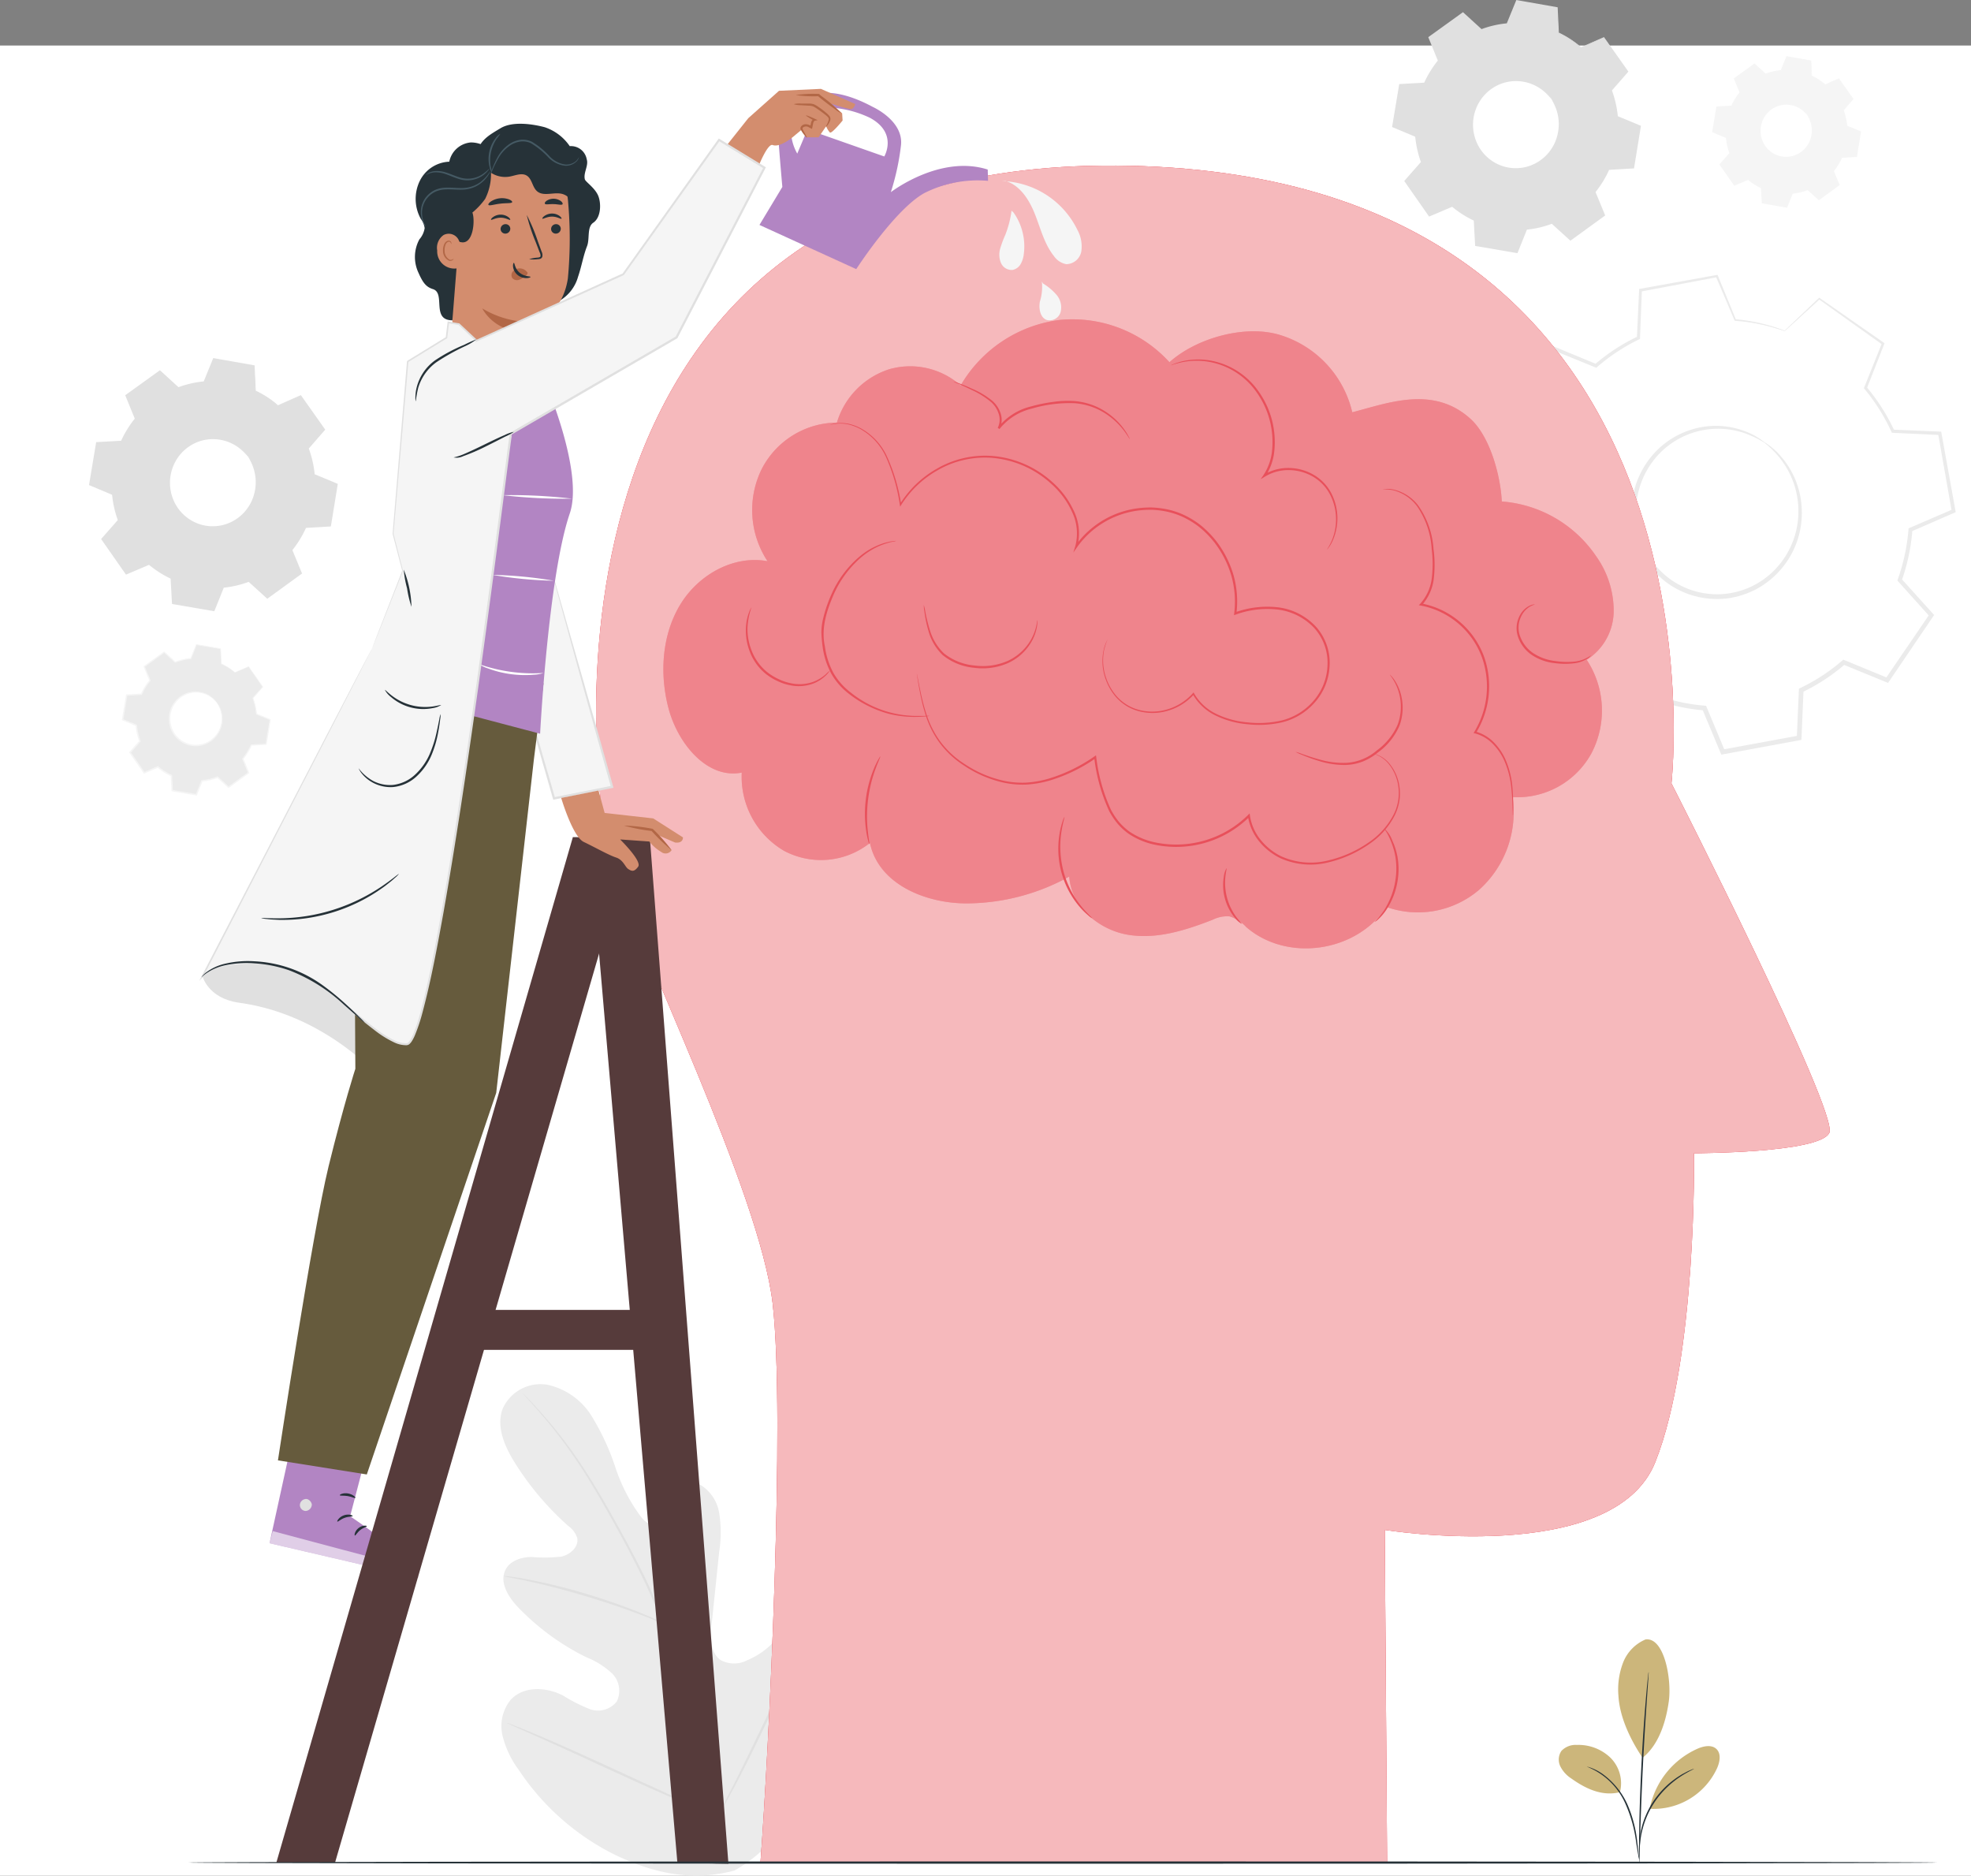 <svg id="Grupo_1072739" data-name="Grupo 1072739" xmlns="http://www.w3.org/2000/svg" xmlns:xlink="http://www.w3.org/1999/xlink" width="295" height="280.667" viewBox="0 0 295 280.667">
  <rect x="0" y="0" width="295" height="280.667" fill="#808080" stroke="none"/>
  <defs>
    <clipPath id="clip-path">
      <rect id="Rectángulo_378994" data-name="Rectángulo 378994" width="279.383" height="280.666" fill="none"/>
    </clipPath>
    <clipPath id="clip-path-5">
      <rect id="Rectángulo_378988" data-name="Rectángulo 378988" width="184.639" height="253.937" fill="#fce5e5"/>
    </clipPath>
    <clipPath id="clip-path-6">
      <rect id="Rectángulo_378989" data-name="Rectángulo 378989" width="142.239" height="94.149" fill="none"/>
    </clipPath>
    <clipPath id="clip-path-8">
      <rect id="Rectángulo_378991" data-name="Rectángulo 378991" width="22.284" height="6.982" fill="none"/>
    </clipPath>
  </defs>
  <rect id="Rectángulo_347494" data-name="Rectángulo 347494" width="295" height="273.851" transform="translate(0 6.815)" fill="#fff"/>
  <g id="Grupo_1072760" data-name="Grupo 1072760" transform="translate(13.332 0)">
    <g id="Grupo_1072759" data-name="Grupo 1072759" clip-path="url(#clip-path)">
      <g id="Grupo_1072741" data-name="Grupo 1072741">
        <g id="Grupo_1072740" data-name="Grupo 1072740" clip-path="url(#clip-path)">
          <path id="Trazado_641239" data-name="Trazado 641239" d="M305.757,401.238c10.54-6.01,14.046-18.79,14.8-30.52.126-1.958.537-3.994-.208-5.8s-2.76-3.19-4.557-2.541c-1.491.538-2.276,2.161-3.209,3.475a11.3,11.3,0,0,1-4.924,3.916,4.227,4.227,0,0,1-3.973-.035c-1.564-1.1-1.532-3.441-1.331-5.381q.563-5.423,1.126-10.845a18.5,18.5,0,0,0-.012-5.823,6.037,6.037,0,0,0-3.321-4.447,3.585,3.585,0,0,0-4.68,2,18.271,18.271,0,0,0-.29,2.411,2.046,2.046,0,0,1-1.362,1.8c-.783.151-1.493-.477-2.007-1.1a26.07,26.07,0,0,1-3.87-7.455,36.274,36.274,0,0,0-3.542-7.647,10.371,10.371,0,0,0-6.6-4.7,6.185,6.185,0,0,0-6.751,3.647c-.959,2.666.338,5.6,1.829,7.989a43.332,43.332,0,0,0,8.025,9.494,3.582,3.582,0,0,1,1.324,1.772c.288,1.336-1.042,2.5-2.34,2.8a21.747,21.747,0,0,1-4.5.06c-1.5.028-3.181.532-3.883,1.906-.975,1.905.452,4.149,1.924,5.673a36.687,36.687,0,0,0,10.175,7.432,12.323,12.323,0,0,1,3.818,2.389,3.656,3.656,0,0,1,.729,4.229,3.573,3.573,0,0,1-4.057,1.133,25.375,25.375,0,0,1-4.026-2.05c-2.523-1.272-5.925-1.43-7.83.705a6.256,6.256,0,0,0-1.173,5.366,14.334,14.334,0,0,0,2.423,5.089,37.034,37.034,0,0,0,14.566,12.782c5.871,2.76,11.448,3.911,17.71,2.273" transform="translate(-209.169 -121.327)" fill="#ebebeb"/>
          <path id="Trazado_641240" data-name="Trazado 641240" d="M328.035,394.395a177.209,177.209,0,0,0-4.956-19.41q-.787-2.543-1.556-5.02c-.514-1.647-1.024-3.279-1.621-4.845a88.147,88.147,0,0,0-3.93-8.8c-1.383-2.736-2.794-5.282-4.129-7.652s-2.633-4.552-3.893-6.491a69.074,69.074,0,0,0-6.611-8.691c-.856-.961-1.544-1.683-2.017-2.166l-.542-.547a1.461,1.461,0,0,0-.193-.177,1.352,1.352,0,0,0,.167.2l.516.571c.456.5,1.128,1.237,1.968,2.21a73.188,73.188,0,0,1,6.5,8.738c1.244,1.942,2.52,4.128,3.848,6.5s2.723,4.922,4.1,7.656a88.978,88.978,0,0,1,3.9,8.771c.591,1.558,1.094,3.176,1.609,4.828s1.029,3.323,1.554,5.017a181.7,181.7,0,0,1,4.974,19.364" transform="translate(-233.696 -122.112)" fill="#e0e0e0"/>
          <path id="Trazado_641241" data-name="Trazado 641241" d="M304.01,372.959a4.01,4.01,0,0,0,.267-.809c.152-.526.348-1.295.577-2.248.459-1.905,1-4.558,1.593-7.486s1.17-5.567,1.655-7.459c.24-.947.442-1.712.589-2.238a3.971,3.971,0,0,0,.189-.832,3.855,3.855,0,0,0-.319.789c-.187.515-.426,1.271-.7,2.213-.549,1.882-1.171,4.522-1.761,7.453-.574,2.89-1.094,5.5-1.491,7.5-.185.9-.342,1.66-.467,2.27a3.933,3.933,0,0,0-.134.843" transform="translate(-217.903 -129.975)" fill="#e0e0e0"/>
          <path id="Trazado_641242" data-name="Trazado 641242" d="M311.869,373.97a5.205,5.205,0,0,0,.967.218c.623.12,1.526.29,2.636.536,2.222.474,5.269,1.237,8.594,2.23s6.3,2.033,8.423,2.844c1.067.4,1.922.744,2.514.979a5.2,5.2,0,0,0,.933.336,5.232,5.232,0,0,0-.88-.466c-.577-.275-1.42-.658-2.478-1.089-2.11-.875-5.079-1.951-8.413-2.953a85.625,85.625,0,0,0-8.645-2.132c-1.119-.214-2.032-.347-2.664-.424a5.123,5.123,0,0,0-.987-.079" transform="translate(-249.828 -138.128)" fill="#e0e0e0"/>
          <path id="Trazado_641243" data-name="Trazado 641243" d="M274.058,413.048a1.291,1.291,0,0,0,.2-.288l.508-.86c.438-.749,1.043-1.85,1.773-3.22,1.462-2.739,3.365-6.587,5.408-10.862s3.91-8.138,5.314-10.9l1.672-3.272.451-.893a.176.176,0,1,0-.063-.036l-.507.86c-.438.749-1.042,1.85-1.773,3.22-1.462,2.739-3.365,6.588-5.408,10.865s-3.909,8.136-5.313,10.9c-.687,1.343-1.252,2.449-1.672,3.271-.18.357-.328.651-.45.893a1.315,1.315,0,0,0-.136.324" transform="translate(-179.977 -141.254)" fill="#e0e0e0"/>
          <path id="Trazado_641244" data-name="Trazado 641244" d="M299,408.812a1.31,1.31,0,0,0,.31.168l.915.418,3.377,1.5c2.851,1.271,6.769,3.071,11.1,5.066s8.267,3.762,11.145,4.972c1.439.606,2.608,1.084,3.422,1.4l.94.356a.177.177,0,1,0,.027-.068l-.915-.418-3.376-1.5c-2.851-1.269-6.771-3.071-11.1-5.067s-8.265-3.76-11.143-4.971c-1.439-.605-2.608-1.083-3.423-1.4l-.94-.355a1.29,1.29,0,0,0-.337-.1" transform="translate(-236.463 -151)" fill="#e0e0e0"/>
          <path id="Trazado_641245" data-name="Trazado 641245" d="M35.923,136.727l.013,0,11.442-2.112V134.6l.3-7.128a28.46,28.46,0,0,0,6.355-4.162l6.513,2.673.007-.011,6.623-9.727-.009-.01-4.735-5.256a29.434,29.434,0,0,0,1.6-7.518l6.464-2.8,0-.013L68.42,89.006h-.013l-7-.31a29.08,29.08,0,0,0-4.09-6.467L59.938,75.6l-.011-.008-9.558-6.74-.01.008-5.166,4.82a28.093,28.093,0,0,0-7.387-1.626l-2.749-6.578-.013,0L23.6,67.593v.013l-.3,7.127A28.41,28.41,0,0,0,16.942,78.9l-6.512-2.672-.007.011L3.8,85.962l.009.009,4.736,5.256a29.4,29.4,0,0,0-1.6,7.518l-6.463,2.8,0,.013L2.559,113.2h.013l7,.31a29.073,29.073,0,0,0,4.089,6.467L11.042,126.6l.011.008,9.558,6.74.009-.009,5.166-4.819a28.06,28.06,0,0,0,7.387,1.625Zm11.424-2.142-11.4,2.1L33.2,130.117h-.01a28.063,28.063,0,0,1-7.4-1.627l-.009,0-.007.007-5.163,4.817-9.527-6.718,2.623-6.622-.006-.008a29.029,29.029,0,0,1-4.1-6.476l0-.009h-.01l-7-.31-2.068-11.6,6.458-2.795v-.01a29.383,29.383,0,0,1,1.6-7.529l0-.009-.007-.007L3.84,85.959l6.6-9.7,6.507,2.67.007-.007A28.4,28.4,0,0,1,23.32,74.76l.009,0v-.01l.3-7.124,11.4-2.105,2.747,6.572h.01a28.042,28.042,0,0,1,7.4,1.628l.009,0,.007-.006L50.372,68.9,59.9,75.614l-2.623,6.621.006.008a29.07,29.07,0,0,1,4.1,6.476l0,.009h.01l7,.31,2.069,11.6L64,103.437v.01a29.355,29.355,0,0,1-1.6,7.529l0,.009.006.008,4.734,5.253-6.6,9.695-6.507-2.669-.007.006a28.388,28.388,0,0,1-6.364,4.168l-.009,0v.01ZM35.03,113.5a12.415,12.415,0,0,0,10.281-5.468,12.791,12.791,0,0,0,2.022-9.5,12.638,12.638,0,0,0-5.171-8.171l-.009.014.009-.014A12.225,12.225,0,0,0,32.829,88.3,12.378,12.378,0,0,0,24.8,93.565a12.787,12.787,0,0,0-2.022,9.5,12.638,12.638,0,0,0,5.17,8.171A12.242,12.242,0,0,0,35.03,113.5m.052-25.368a12.215,12.215,0,0,1,7.063,2.258,12.6,12.6,0,0,1,5.157,8.15,12.753,12.753,0,0,1-2.017,9.473,12.345,12.345,0,0,1-8.008,5.248,12.188,12.188,0,0,1-9.309-2.052,12.6,12.6,0,0,1-5.157-8.149,12.759,12.759,0,0,1,2.016-9.473,12.383,12.383,0,0,1,10.255-5.454" transform="translate(208.586 -24.185)" fill="#e0e0e0"/>
          <path id="Trazado_641246" data-name="Trazado 641246" d="M57.058,103.514a9.387,9.387,0,0,0-2.674-1.57,12.209,12.209,0,0,0-8.349-.3A12.514,12.514,0,0,0,41,104.7a13.034,13.034,0,0,0-3.4,5.913,13.225,13.225,0,0,0,.255,7.559,13.033,13.033,0,0,0,4.8,6.48,12.666,12.666,0,0,0,7.649,2.3,11.793,11.793,0,0,0,3.775-.7,11.935,11.935,0,0,0,3.27-1.712,12.952,12.952,0,0,0,5.3-11.185,12.735,12.735,0,0,0-3.207-7.849,9.435,9.435,0,0,0-2.383-2c-.055.071.9.667,2.174,2.182a12.765,12.765,0,0,1,2.912,7.686,12.566,12.566,0,0,1-1.083,5.6A12.4,12.4,0,0,1,56.972,124a12.029,12.029,0,0,1-6.684,2.246,12.035,12.035,0,0,1-7.223-2.184,12.385,12.385,0,0,1-4.544-6.115,12.6,12.6,0,0,1-.28-7.156,12.512,12.512,0,0,1,3.177-5.657,12.222,12.222,0,0,1,12.869-2.923c1.843.684,2.726,1.382,2.771,1.3" transform="translate(193.681 -37.325)" fill="#ebebeb"/>
          <path id="Trazado_641247" data-name="Trazado 641247" d="M45.068,73.6a2.7,2.7,0,0,0,.34-.281l1-.894,3.913-3.566-.142.009,9.509,6.789-.065-.22L56.97,82.055l-.048.119.082.1a28.981,28.981,0,0,1,4.045,6.443l.059.13.143.007,7.014.331-.239-.213c.645,3.664,1.328,7.552,2.046,11.635l.167-.313-6.466,2.783-.165.071-.014.182a29.248,29.248,0,0,1-1.6,7.45l-.064.178.126.141,4.735,5.27-.027-.4-6.627,9.708.4-.121-6.507-2.678-.191-.078-.156.135a28.244,28.244,0,0,1-6.294,4.115l-.19.09-.009.213c-.1,2.236-.2,4.675-.309,7.139l.288-.336-11.431,2.1.39.214L33.383,129.9l-.084-.2-.216-.017a27.787,27.787,0,0,1-7.3-1.606l-.006,0-.206-.073-.157.147-5.173,4.827.444-.031-9.549-6.731.127.43,2.621-6.625.079-.2-.138-.164a28.662,28.662,0,0,1-4.051-6.4l-.09-.193-.209-.009-7.015-.3.32.284Q1.71,107.072.693,101.4l-.195.368L6.957,98.96l.178-.078.015-.2a29.172,29.172,0,0,1,1.572-7.452l.063-.18-.126-.14L3.909,85.66l.025.376c2.32-3.422,4.511-6.654,6.6-9.729l-.327.1,6.515,2.654.145.059.117-.1a28.294,28.294,0,0,1,6.3-4.152l.13-.062,0-.144c.1-2.594.195-4.931.282-7.138l-.174.2,11.42-2.161-.175-.1,2.789,6.557.029.066.069.005a28.991,28.991,0,0,1,5.608.981l1.353.4a2.774,2.774,0,0,0,.45.129,3.629,3.629,0,0,0-.431-.186c-.293-.11-.735-.274-1.339-.46a27.125,27.125,0,0,0-5.622-1.1l.1.071-2.706-6.593-.049-.119-.127.023L23.45,67.3l-.165.03-.009.173c-.1,2.207-.208,4.543-.328,7.136l.134-.206a28.65,28.65,0,0,0-6.435,4.187l.262-.043-6.5-2.687-.2-.083-.125.184-6.635,9.7-.135.2.161.179L8.2,91.34l-.063-.319a29.738,29.738,0,0,0-1.629,7.614l.194-.274L.242,101.149l-.242.1.047.264q1,5.673,2.061,11.632l.048.272.272.012,7.014.316-.3-.2a29.388,29.388,0,0,0,4.144,6.562l-.058-.365L10.6,126.368l-.105.266.232.165,9.546,6.735.234.165.21-.2,5.174-4.826-.363.074.007,0a28.427,28.427,0,0,0,7.488,1.646l-.3-.219,2.749,6.574.111.266.279-.052L47.3,134.853l.275-.051.012-.284c.1-2.463.206-4.9.3-7.138l-.2.3a28.876,28.876,0,0,0,6.441-4.225l-.347.057,6.512,2.664.247.1.151-.222,6.6-9.724.145-.213-.172-.19-4.75-5.256.063.318a29.76,29.76,0,0,0,1.605-7.615l-.178.252,6.456-2.809.206-.09-.04-.224-2.1-11.626-.037-.2-.2-.008-7.015-.29.2.137A29.311,29.311,0,0,0,57.324,82l.035.218c.935-2.39,1.81-4.624,2.6-6.634l.054-.138-.119-.083-9.585-6.677-.076-.053-.066.062-3.8,3.626-.974.947a3.514,3.514,0,0,0-.326.339" transform="translate(208.716 -24.089)" fill="#ebebeb"/>
          <path id="Trazado_641248" data-name="Trazado 641248" d="M104.336,7.155A14.953,14.953,0,0,0,100.952,5l-.206-3.761L94.707.2,93.3,3.686a14.752,14.752,0,0,0-3.892.908L86.65,2.084,81.66,5.7l1.426,3.474a15.321,15.321,0,0,0-2.119,3.445l-3.7.209L76.253,18.97,79.677,20.4a15.486,15.486,0,0,0,.892,3.96L78.1,27.169l3.55,5.078L85.067,30.8a14.987,14.987,0,0,0,3.384,2.156l.206,3.761L94.7,37.748,96.1,34.264A14.778,14.778,0,0,0,100,33.356l2.758,2.511,4.99-3.613-1.426-3.474a15.3,15.3,0,0,0,2.119-3.444l3.7-.21,1.018-6.145-3.424-1.432a15.511,15.511,0,0,0-.892-3.96l2.467-2.806L107.75,5.7Zm-4.442,7.714a6.762,6.762,0,0,1-1.544,9.323,6.5,6.5,0,0,1-9.162-1.572A6.761,6.761,0,0,1,90.732,13.3a6.5,6.5,0,0,1,9.162,1.572" transform="translate(118.976 -0.075)" fill="#e0e0e0"/>
          <path id="Trazado_641249" data-name="Trazado 641249" d="M107.611,21.737a5.045,5.045,0,0,0-1.05-1.266A6.54,6.54,0,0,0,99.439,19.4a6.755,6.755,0,0,0-2.725,2.314,6.942,6.942,0,0,0-1.2,3.795A6.967,6.967,0,0,0,96.751,29.6a6.769,6.769,0,0,0,3.389,2.533,6.623,6.623,0,0,0,3.919.088,6.8,6.8,0,0,0,4.383-9.058,5.064,5.064,0,0,0-.83-1.424c-.04.025.328.494.694,1.478a6.775,6.775,0,0,1,.092,4.342,6.55,6.55,0,0,1-1.523,2.581,6.429,6.429,0,0,1-2.91,1.741,6.314,6.314,0,0,1-3.71-.1,6.429,6.429,0,0,1-3.2-2.4,6.62,6.62,0,0,1-1.177-3.86,6.623,6.623,0,0,1,1.12-3.6,6.492,6.492,0,0,1,2.57-2.226,6.33,6.33,0,0,1,2.895-.617,6.49,6.49,0,0,1,4,1.512c.794.675,1.109,1.182,1.145,1.152" transform="translate(111.259 -6.943)" fill="#e0e0e0"/>
          <path id="Trazado_641250" data-name="Trazado 641250" d="M104.294,7.08A1.457,1.457,0,0,0,104.512,7l.652-.261,2.568-1.056-.072-.021,3.521,5.1.006-.122-2.477,2.8-.045.05.024.064a15.468,15.468,0,0,1,.873,3.931l.007.076.069.029,3.42,1.442-.082-.149c-.325,1.934-.669,3.987-1.032,6.142l.138-.125-3.7.2-.094.005-.039.088a15.226,15.226,0,0,1-2.1,3.4l-.063.076.038.093,1.42,3.476.058-.2-4.994,3.607.219.012-2.756-2.512-.081-.074-.1.039A14.7,14.7,0,0,1,96.045,34l-.11.01-.042.1L94.484,37.6l.2-.114L88.647,36.45l.156.177c-.064-1.188-.134-2.47-.205-3.761l-.006-.116-.1-.048a14.825,14.825,0,0,1-3.339-2.127l0,0-.089-.074-.1.045L81.539,32l.226.065-3.551-5.077-.013.236,2.465-2.808.074-.085-.039-.107a15.309,15.309,0,0,1-.884-3.911l-.011-.112-.1-.043L76.28,18.726l.108.2q.519-3.147,1.012-6.146l-.161.146,3.7-.214.1-.006.042-.095A15.18,15.18,0,0,1,83.169,9.2l.063-.078-.038-.093c-.491-1.19-.967-2.344-1.431-3.471l-.054.191,4.983-3.623-.18-.01,2.764,2.5.061.056.076-.03a14.739,14.739,0,0,1,3.856-.911l.075-.007.028-.071L94.768.17l-.121.069,6.044,1.008-.07-.079c.092,1.5.167,2.733.23,3.76l0,.037.033.015a15.486,15.486,0,0,1,2.608,1.508l.6.446a1.57,1.57,0,0,0,.2.146,1.937,1.937,0,0,0-.181-.171c-.126-.108-.316-.27-.583-.472a14.48,14.48,0,0,0-2.595-1.569l.035.053c-.05-1.027-.11-2.26-.182-3.762l0-.069-.068-.011L94.683.016,94.6,0l-.034.084L93.144,3.563l.1-.077a14.9,14.9,0,0,0-3.928.9l.138.026L86.7,1.9l-.086-.078-.094.068-5,3.6-.1.074.048.118,1.42,3.476.025-.17a15.511,15.511,0,0,0-2.147,3.479l.144-.1-3.7.206-.138.008-.023.139q-.5,3-1.024,6.144l-.024.144.133.055L79.566,20.5l-.112-.154a15.683,15.683,0,0,0,.9,4.008l.035-.191-2.468,2.806-.1.113.086.124,3.549,5.079.087.124.139-.059L85.1,30.9l-.193-.029,0,0a15.171,15.171,0,0,0,3.424,2.181l-.11-.164c.071,1.292.142,2.574.207,3.761l.009.152.147.025,6.039,1.033.146.025.056-.139,1.4-3.486-.152.114a15.021,15.021,0,0,0,3.938-.922l-.182-.035,2.761,2.507.1.1.113-.083,4.986-3.619.11-.079-.052-.125-1.431-3.472-.025.169a15.51,15.51,0,0,0,2.136-3.484l-.133.093,3.7-.217.118-.008.019-.119c.353-2.157.688-4.211,1-6.147l.018-.108-.1-.041-3.428-1.422.076.1a15.618,15.618,0,0,0-.912-3.987l-.021.114,2.455-2.817.051-.059-.045-.062-3.579-5.057-.029-.04-.044.02-2.52,1.106-.649.292a1.919,1.919,0,0,0-.221.109" transform="translate(119.019)" fill="#e0e0e0"/>
          <path id="Trazado_641251" data-name="Trazado 641251" d="M419.033,92.118a14.952,14.952,0,0,0-3.384-2.156l-.206-3.762L409.4,85.165,408,88.649a14.776,14.776,0,0,0-3.892.907l-2.758-2.51-4.991,3.614,1.426,3.474a15.321,15.321,0,0,0-2.119,3.445l-3.7.209-1.018,6.146,3.424,1.432a15.487,15.487,0,0,0,.892,3.96l-2.467,2.807,3.55,5.078,3.414-1.451a14.973,14.973,0,0,0,3.384,2.156l.206,3.761,6.039,1.035,1.407-3.484a14.778,14.778,0,0,0,3.891-.908l2.758,2.511,4.99-3.613-1.426-3.474a15.294,15.294,0,0,0,2.119-3.444l3.7-.21,1.018-6.145-3.424-1.432a15.509,15.509,0,0,0-.892-3.96L426,95.745l-3.55-5.078Zm-4.442,7.714a6.762,6.762,0,0,1-1.544,9.323,6.5,6.5,0,0,1-9.162-1.572,6.761,6.761,0,0,1,1.545-9.323,6.5,6.5,0,0,1,9.162,1.572" transform="translate(-390.749 -31.457)" fill="#e0e0e0"/>
          <path id="Trazado_641252" data-name="Trazado 641252" d="M422.308,106.7a5.044,5.044,0,0,0-1.05-1.266,6.54,6.54,0,0,0-7.122-1.069,6.755,6.755,0,0,0-2.725,2.314,6.941,6.941,0,0,0-1.2,3.795,6.962,6.962,0,0,0,1.239,4.088,6.769,6.769,0,0,0,3.389,2.533,6.637,6.637,0,0,0,3.919.088,6.8,6.8,0,0,0,4.383-9.058,5.063,5.063,0,0,0-.83-1.424c-.04.025.328.494.694,1.478a6.775,6.775,0,0,1,.092,4.342,6.555,6.555,0,0,1-1.523,2.581,6.429,6.429,0,0,1-2.91,1.741,6.314,6.314,0,0,1-3.71-.1,6.433,6.433,0,0,1-3.2-2.4,6.62,6.62,0,0,1-1.177-3.86,6.622,6.622,0,0,1,1.12-3.6,6.483,6.483,0,0,1,2.57-2.226,6.33,6.33,0,0,1,2.895-.617,6.488,6.488,0,0,1,4,1.512c.794.675,1.109,1.182,1.145,1.152" transform="translate(-398.467 -38.325)" fill="#e0e0e0"/>
          <path id="Trazado_641253" data-name="Trazado 641253" d="M418.992,92.044a1.488,1.488,0,0,0,.218-.078l.652-.261,2.568-1.056-.072-.021,3.521,5.1.006-.121-2.478,2.8-.045.05.024.064a15.468,15.468,0,0,1,.873,3.931l.007.076.069.029,3.42,1.442-.082-.149c-.325,1.934-.67,3.987-1.032,6.142l.138-.125-3.7.2-.094.005-.039.088a15.227,15.227,0,0,1-2.1,3.4l-.063.076.038.093,1.42,3.476.058-.2-4.994,3.607.219.012-2.756-2.512-.081-.074-.1.039a14.7,14.7,0,0,1-3.845.894l-.11.01-.042.1c-.441,1.091-.923,2.281-1.409,3.484l.2-.114-6.039-1.038.156.177c-.064-1.187-.134-2.47-.205-3.76l-.006-.116-.1-.048a14.825,14.825,0,0,1-3.339-2.126l0,0-.089-.074-.1.044-3.414,1.452.226.065-3.551-5.077-.013.237,2.465-2.808.074-.085-.04-.106a15.328,15.328,0,0,1-.883-3.911l-.011-.112-.1-.043-3.425-1.429.108.2q.519-3.147,1.012-6.146l-.161.146,3.7-.214.1-.006.042-.095a15.18,15.18,0,0,1,2.09-3.409l.063-.078L397.892,94c-.491-1.19-.967-2.344-1.431-3.471l-.054.191,4.983-3.623-.18-.01,2.764,2.5.061.056.076-.03a14.74,14.74,0,0,1,3.855-.911l.076-.008.028-.07,1.395-3.489-.121.069,6.044,1.008-.07-.079c.092,1.5.167,2.733.23,3.76l0,.037.033.015a15.486,15.486,0,0,1,2.608,1.508l.6.446a1.572,1.572,0,0,0,.2.146,1.928,1.928,0,0,0-.181-.171c-.126-.108-.317-.27-.583-.472a14.481,14.481,0,0,0-2.595-1.569l.035.053c-.05-1.027-.11-2.26-.182-3.762l0-.069-.068-.011-6.034-1.063-.087-.015-.034.084-1.419,3.479.1-.077a14.905,14.905,0,0,0-3.928.9l.138.026L401.4,86.863l-.086-.078-.094.068-5,3.6-.1.074.048.118,1.42,3.476.025-.17a15.51,15.51,0,0,0-2.147,3.479l.144-.1-3.7.206-.138.008-.024.139-1.024,6.144-.024.144.133.055,3.423,1.434-.112-.154a15.685,15.685,0,0,0,.9,4.008l.035-.191-2.468,2.806-.1.113.086.124,3.549,5.079.087.125.139-.059,3.414-1.45-.193-.029,0,0a15.193,15.193,0,0,0,3.424,2.181l-.11-.164c.071,1.292.142,2.574.207,3.761l.009.152.147.025,6.039,1.033.146.025.056-.139,1.4-3.486-.152.114a15.02,15.02,0,0,0,3.938-.922l-.182-.035,2.761,2.507.1.1.113-.083,4.986-3.619.11-.079-.052-.125-1.431-3.472-.025.169a15.509,15.509,0,0,0,2.136-3.484l-.133.093,3.7-.217.118-.008.019-.119c.353-2.157.688-4.211,1-6.147l.018-.108-.1-.041-3.428-1.422.076.1a15.62,15.62,0,0,0-.912-3.987l-.021.114,2.455-2.817.051-.059-.044-.062-3.579-5.057-.029-.04-.044.02-2.52,1.106-.649.292a1.925,1.925,0,0,0-.221.109" transform="translate(-390.709 -31.383)" fill="#e0e0e0"/>
          <path id="Trazado_641254" data-name="Trazado 641254" d="M39.816,17.609a8.957,8.957,0,0,0-2.025-1.29l-.124-2.251-3.615-.621-.842,2.086a8.843,8.843,0,0,0-2.33.543l-1.651-1.5-2.987,2.162.853,2.08a9.145,9.145,0,0,0-1.268,2.062L23.615,21l-.609,3.678,2.049.857a9.269,9.269,0,0,0,.534,2.371l-1.477,1.68,2.125,3.04,2.044-.868a8.953,8.953,0,0,0,2.026,1.29l.124,2.251,3.615.62.842-2.086a8.839,8.839,0,0,0,2.33-.544l1.651,1.5,2.987-2.162L41,30.554a9.156,9.156,0,0,0,1.269-2.062l2.212-.126.609-3.678-2.049-.857a9.288,9.288,0,0,0-.534-2.371l1.476-1.68-2.125-3.04Zm-2.659,4.618a4.047,4.047,0,0,1-.925,5.581,3.89,3.89,0,0,1-5.484-.941,4.047,4.047,0,0,1,.925-5.581,3.889,3.889,0,0,1,5.484.941" transform="translate(220.033 -4.967)" fill="#f5f5f5"/>
          <path id="Trazado_641255" data-name="Trazado 641255" d="M41.778,26.338a3.022,3.022,0,0,0-.628-.757,3.914,3.914,0,0,0-4.263-.64,4.041,4.041,0,0,0-1.631,1.385,4.154,4.154,0,0,0-.72,2.272,4.169,4.169,0,0,0,.742,2.447,4.054,4.054,0,0,0,2.029,1.517,3.973,3.973,0,0,0,2.345.052,4.068,4.068,0,0,0,2.624-5.422,3.025,3.025,0,0,0-.5-.853c-.024.015.2.3.416.885a4.056,4.056,0,0,1,.055,2.6,3.915,3.915,0,0,1-.911,1.544,3.851,3.851,0,0,1-1.742,1.042,3.779,3.779,0,0,1-2.221-.062,3.851,3.851,0,0,1-1.914-1.436,3.962,3.962,0,0,1-.7-2.31,3.952,3.952,0,0,1,.671-2.155,3.879,3.879,0,0,1,1.538-1.333,3.775,3.775,0,0,1,1.733-.37,3.876,3.876,0,0,1,2.4.9c.475.4.664.708.685.689" transform="translate(215.412 -9.078)" fill="#f5f5f5"/>
          <path id="Trazado_641256" data-name="Trazado 641256" d="M39.792,17.565a.9.9,0,0,0,.131-.046l.39-.156,1.538-.633-.043-.013,2.108,3.052,0-.073-1.484,1.674-.027.03.014.038a9.263,9.263,0,0,1,.522,2.353l0,.045.042.018,2.048.863-.049-.09-.618,3.677.083-.075-2.212.121-.056,0-.024.052A9.142,9.142,0,0,1,40.9,30.446l-.038.045.022.056.851,2.08.034-.123-2.99,2.159.131.008-1.65-1.5-.048-.044-.061.023a8.781,8.781,0,0,1-2.3.535l-.066.006-.025.062-.843,2.086.12-.068-3.614-.622.093.106c-.039-.711-.081-1.478-.123-2.251l0-.069-.062-.028a8.863,8.863,0,0,1-2-1.273h0l-.053-.044-.063.026-2.043.869.135.039-2.126-3.039-.007.141,1.476-1.681.045-.051-.024-.064a9.171,9.171,0,0,1-.529-2.341l-.006-.067-.061-.025-2.05-.855.065.119q.31-1.884.605-3.679l-.1.088,2.212-.128.061,0,.025-.057a9.1,9.1,0,0,1,1.251-2.041l.038-.046-.022-.055L26.3,16.655l-.032.114L29.255,14.6l-.108-.006,1.655,1.5.037.033.046-.018a8.837,8.837,0,0,1,2.308-.545l.045,0,.017-.042.835-2.089-.073.042,3.618.6-.042-.048c.055.9.1,1.636.138,2.251V16.3l.02.009a9.3,9.3,0,0,1,1.562.9l.359.267a.907.907,0,0,0,.12.087,1.328,1.328,0,0,0-.108-.1c-.075-.064-.189-.161-.349-.283a8.641,8.641,0,0,0-1.553-.939l.021.031c-.03-.614-.066-1.352-.109-2.252l0-.041-.04-.007-3.612-.636-.052-.009-.021.05-.848,2.083.061-.047a8.918,8.918,0,0,0-2.351.542l.082.016-1.647-1.507-.051-.047-.056.041-2.991,2.156-.061.044.029.071.85,2.08.015-.1a9.288,9.288,0,0,0-1.285,2.083l.086-.061-2.212.123-.083,0-.014.083q-.3,1.794-.613,3.678l-.014.086.079.033,2.049.859-.067-.093a9.361,9.361,0,0,0,.539,2.4l.021-.114-1.477,1.679-.059.067.052.074,2.124,3.04.053.075.082-.036,2.044-.868-.115-.018h0a9.107,9.107,0,0,0,2.049,1.305l-.066-.1c.043.773.085,1.541.124,2.251l0,.091.088.015L34,35.989l.087.015.033-.083c.291-.72.578-1.433.841-2.086l-.09.068a9,9,0,0,0,2.357-.552l-.109-.021,1.653,1.5.063.057.068-.049,2.984-2.166.066-.048-.031-.075-.856-2.078-.015.1a9.276,9.276,0,0,0,1.278-2.086l-.079.055,2.212-.13.071,0,.012-.071c.211-1.292.412-2.521.6-3.68l.011-.064-.059-.025-2.052-.851.045.063a9.336,9.336,0,0,0-.545-2.387l-.013.068L44,19.775l.03-.035-.027-.038-2.142-3.027-.017-.024-.026.011-1.509.662-.389.175a1.058,1.058,0,0,0-.133.065" transform="translate(220.058 -4.923)" fill="#f5f5f5"/>
          <path id="Trazado_641257" data-name="Trazado 641257" d="M423.872,157.109a8.947,8.947,0,0,0-2.026-1.29l-.123-2.251-3.615-.621-.842,2.086a8.869,8.869,0,0,0-2.33.544l-1.651-1.5-2.987,2.162.853,2.08a9.145,9.145,0,0,0-1.268,2.062l-2.212.126-.609,3.678,2.049.857a9.268,9.268,0,0,0,.534,2.371l-1.477,1.68,2.125,3.04,2.044-.868a8.952,8.952,0,0,0,2.026,1.29l.123,2.251,3.616.621.842-2.086a8.833,8.833,0,0,0,2.33-.544l1.651,1.5,2.987-2.162-.853-2.08a9.158,9.158,0,0,0,1.269-2.062l2.212-.126.609-3.678-2.049-.857a9.289,9.289,0,0,0-.534-2.371l1.476-1.68-2.125-3.04Zm-2.659,4.617a4.047,4.047,0,0,1-.925,5.581,3.889,3.889,0,0,1-5.484-.942,4.047,4.047,0,0,1,.925-5.58,3.89,3.89,0,0,1,5.484.941" transform="translate(-402.036 -56.493)" fill="#ebebeb"/>
          <path id="Trazado_641258" data-name="Trazado 641258" d="M425.833,165.838a3.021,3.021,0,0,0-.628-.757,3.914,3.914,0,0,0-4.263-.64,4.041,4.041,0,0,0-1.631,1.385,4.153,4.153,0,0,0-.72,2.272,4.169,4.169,0,0,0,.742,2.447,4.051,4.051,0,0,0,2.029,1.517,3.973,3.973,0,0,0,2.345.052,4.068,4.068,0,0,0,2.624-5.422,3.026,3.026,0,0,0-.5-.853c-.024.015.2.3.416.885a4.056,4.056,0,0,1,.055,2.6,3.915,3.915,0,0,1-.911,1.544,3.851,3.851,0,0,1-1.742,1.042,3.779,3.779,0,0,1-2.22-.062,3.851,3.851,0,0,1-1.914-1.436,3.963,3.963,0,0,1-.7-2.31,3.951,3.951,0,0,1,.671-2.155,3.875,3.875,0,0,1,1.538-1.333,3.784,3.784,0,0,1,1.733-.37,3.88,3.88,0,0,1,2.4.906c.475.4.664.708.685.689" transform="translate(-406.656 -60.605)" fill="#f5f5f5"/>
          <path id="Trazado_641259" data-name="Trazado 641259" d="M423.847,157.065a.866.866,0,0,0,.131-.047l.39-.156,1.537-.633-.043-.013,2.108,3.052,0-.073-1.484,1.674-.027.03.014.038a9.257,9.257,0,0,1,.522,2.353l0,.045.042.018,2.048.863-.049-.089-.618,3.677.082-.075-2.212.121-.056,0-.024.052a9.141,9.141,0,0,1-1.258,2.038l-.038.045.022.056.851,2.081.034-.123-2.99,2.159.131.008-1.65-1.5-.048-.044-.061.023a8.78,8.78,0,0,1-2.3.535l-.066.006-.025.062c-.264.653-.553,1.365-.843,2.086l.12-.068-3.614-.622.093.106c-.039-.711-.081-1.478-.123-2.251l0-.069-.062-.028a8.886,8.886,0,0,1-2-1.273h0l-.053-.044-.063.026-2.043.868.134.04-2.126-3.039-.007.141,1.476-1.681.045-.051-.024-.064a9.178,9.178,0,0,1-.529-2.341l-.006-.067-.061-.025-2.05-.855.065.119q.31-1.884.605-3.679l-.1.088,2.212-.128.061,0,.025-.057a9.1,9.1,0,0,1,1.251-2.041l.038-.046-.022-.056-.857-2.078-.032.114,2.983-2.169-.108-.006,1.655,1.5.037.033.045-.018a8.843,8.843,0,0,1,2.308-.546l.045,0,.017-.042.835-2.089-.073.042,3.618.6-.042-.048c.055.9.1,1.637.138,2.251v.022l.02.009a9.3,9.3,0,0,1,1.562.9l.359.267a.9.9,0,0,0,.12.087,1.107,1.107,0,0,0-.108-.1c-.075-.064-.189-.161-.349-.283a8.671,8.671,0,0,0-1.553-.94l.021.032c-.03-.614-.066-1.353-.109-2.252l0-.041-.04-.007-3.612-.636-.052-.009-.021.05-.848,2.083.061-.047a8.918,8.918,0,0,0-2.351.542l.082.016-1.647-1.507-.051-.047-.057.04-2.991,2.157-.061.044.029.07.85,2.081.015-.1a9.3,9.3,0,0,0-1.285,2.082l.086-.06-2.212.123-.083,0-.014.083q-.3,1.794-.613,3.678l-.014.086.079.033,2.049.859-.067-.093a9.363,9.363,0,0,0,.539,2.4l.021-.114-1.477,1.679-.059.067.051.074,2.124,3.04.053.075.082-.036,2.044-.868-.115-.018h0a9.107,9.107,0,0,0,2.049,1.305l-.066-.1c.043.773.085,1.541.124,2.251l0,.091.088.014,3.616.619.087.015.033-.083c.291-.72.578-1.433.841-2.086l-.09.068a9,9,0,0,0,2.357-.552l-.109-.021,1.653,1.5.063.057.068-.049,2.984-2.166.066-.048-.031-.075-.856-2.078-.015.1a9.3,9.3,0,0,0,1.279-2.085l-.08.055,2.212-.13.071,0,.012-.071c.211-1.291.411-2.521.6-3.68l.01-.064-.059-.025-2.052-.851.045.063a9.334,9.334,0,0,0-.545-2.387l-.013.068,1.47-1.686.03-.035-.027-.038-2.142-3.027-.017-.024-.026.011-1.509.662-.389.175a1.06,1.06,0,0,0-.133.065" transform="translate(-402.011 -56.449)" fill="#f5f5f5"/>
        </g>
      </g>
      <g id="Grupo_1072743" data-name="Grupo 1072743">
        <g id="Grupo_1072742" data-name="Grupo 1072742" clip-path="url(#clip-path)">
          <path id="Trazado_641260" data-name="Trazado 641260" d="M73.231,389a6.2,6.2,0,0,0-3.377,3.49,11.216,11.216,0,0,0-.689,4.943c.187,3.243,1.811,6.6,3.611,9.279,2.794-2.22,3.629-6.318,3.925-8.424.467-3.329-.676-9.632-3.47-9.287" transform="translate(159.734 -143.679)" fill="#ccb67b"/>
          <path id="Trazado_641261" data-name="Trazado 641261" d="M89.958,421.114a5.4,5.4,0,0,0-1.42-5.159A6.9,6.9,0,0,0,83.5,414.04a2.906,2.906,0,0,0-2.306.9,2.315,2.315,0,0,0-.159,2.307,4.6,4.6,0,0,0,1.59,1.777c2.232,1.6,4.681,2.74,7.337,2.086" transform="translate(139.168 -152.931)" fill="#ccb67b"/>
          <path id="Trazado_641262" data-name="Trazado 641262" d="M84.257,433.094a3.842,3.842,0,0,0-.059-.667c-.059-.47-.135-1.078-.227-1.808a18.985,18.985,0,0,0-1.508-5.818,11.415,11.415,0,0,0-3.8-4.584,7.611,7.611,0,0,0-1.605-.832,4.554,4.554,0,0,0-.466-.148c-.109-.03-.165-.042-.169-.033a10.508,10.508,0,0,1,5.83,5.7,20.449,20.449,0,0,1,1.554,5.74c.122.759.221,1.374.3,1.8a3.7,3.7,0,0,0,.149.653" transform="translate(147.759 -154.838)" fill="#263238"/>
          <path id="Trazado_641263" data-name="Trazado 641263" d="M75.6,396.748a1.369,1.369,0,0,0-.048.287c-.024.214-.055.489-.093.828-.077.72-.175,1.762-.284,3.051-.221,2.578-.477,6.144-.672,10.088s-.29,7.519-.325,10.107c-.017,1.293-.023,2.34-.017,3.064,0,.342.008.618.011.833a1.348,1.348,0,0,0,.02.291,1.445,1.445,0,0,0,.027-.29c.009-.215.019-.491.033-.832.022-.752.053-1.791.09-3.062.076-2.586.2-6.156.392-10.1s.425-7.506.6-10.086c.087-1.268.159-2.3.211-3.056.02-.341.037-.617.05-.832a1.339,1.339,0,0,0,0-.291" transform="translate(157.819 -146.545)" fill="#263238"/>
          <path id="Trazado_641264" data-name="Trazado 641264" d="M57.014,423.437a12.432,12.432,0,0,1,7.178-8.76c.915-.385,2.093-.6,2.79.111s.469,1.92.059,2.839a10.459,10.459,0,0,1-9.978,6.079" transform="translate(176.62 -153.035)" fill="#ccb67b"/>
          <path id="Trazado_641265" data-name="Trazado 641265" d="M71.424,419.695a3.087,3.087,0,0,0-.579.22,5.831,5.831,0,0,0-.658.311c-.248.139-.545.272-.842.474a10.871,10.871,0,0,0-.97.662,12.039,12.039,0,0,0-1.041.861,13.812,13.812,0,0,0-2.015,2.358,13.674,13.674,0,0,0-1.394,2.786,12,12,0,0,0-.385,1.309,10.219,10.219,0,0,0-.222,1.167,9.464,9.464,0,0,0-.1.974,5.866,5.866,0,0,0-.018.738,3.224,3.224,0,0,0,.035.628c.052,0,.009-.9.241-2.315a10.929,10.929,0,0,1,.247-1.145,12.635,12.635,0,0,1,.4-1.281,13.222,13.222,0,0,1,3.354-5.06,12.888,12.888,0,0,1,1.011-.865c.321-.267.648-.477.941-.677,1.191-.772,2.014-1.1,1.992-1.146" transform="translate(168.793 -155.02)" fill="#263238"/>
        </g>
      </g>
      <g id="Grupo_1072751" data-name="Grupo 1072751">
        <g id="Grupo_1072750" data-name="Grupo 1072750" clip-path="url(#clip-path)">
          <path id="Trazado_641266" data-name="Trazado 641266" d="M191.389,131.733s10.126-90.384-81.007-92.415-81.489,91.4-77.632,104.094,22.2,49.447,24.124,66.2-.59,67.139-1.833,83.607h93.79l-.356-49.779s34.235,5.586,40.5-10.156,5.786-46.207,5.786-46.207,18.805,0,20.252-3.047-23.627-52.3-23.627-52.3" transform="translate(45.444 -14.511)" fill="#e8505b"/>
          <path id="Trazado_641267" data-name="Trazado 641267" d="M191.389,131.733s10.126-90.384-81.007-92.415-81.489,91.4-77.632,104.094,22.2,49.447,24.124,66.2-.59,67.139-1.833,83.607h93.79l-.356-49.779s34.235,5.586,40.5-10.156,5.786-46.207,5.786-46.207,18.805,0,20.252-3.047-23.627-52.3-23.627-52.3" transform="translate(45.444 -14.511)" fill="#e8505b"/>
          <g id="Grupo_1072746" data-name="Grupo 1072746" transform="translate(75.882 24.775)" opacity="0.7">
            <g id="Grupo_1072745" data-name="Grupo 1072745">
              <g id="Grupo_1072744" data-name="Grupo 1072744" clip-path="url(#clip-path-5)">
                <path id="Trazado_641268" data-name="Trazado 641268" d="M191.389,131.733s10.126-90.384-81.007-92.415-81.489,91.4-77.632,104.094,22.2,49.447,24.124,66.2-.59,67.139-1.833,83.607h93.79l-.356-49.779s34.235,5.586,40.5-10.156,5.786-46.207,5.786-46.207,18.805,0,20.252-3.047-23.627-52.3-23.627-52.3" transform="translate(-30.438 -39.285)" fill="#fce5e5"/>
              </g>
            </g>
          </g>
          <path id="Trazado_641269" data-name="Trazado 641269" d="M185.7,89.669c5.216-1.327,12.108-4.107,17.715,1,2.866,2.611,4.474,8.384,4.665,12.348a18.746,18.746,0,0,1,14.1,8.165,14.088,14.088,0,0,1,2.649,8.223,8.712,8.712,0,0,1-4.037,7.308,13.8,13.8,0,0,1,.721,13.958,12.642,12.642,0,0,1-11.82,6.585,15.578,15.578,0,0,1-4.954,13.824,14.116,14.116,0,0,1-13.924,2.617c-4.517,6.8-14.861,8.29-20.973,3.014a5.742,5.742,0,0,0-2.5-1.607,4.732,4.732,0,0,0-2.507.491c-4.077,1.594-8.431,2.979-12.729,2.254s-8.468-4.167-8.767-8.7a31.959,31.959,0,0,1-15.3,4.01c-6.109.025-13.228-2.818-14.528-9.046A11.774,11.774,0,0,1,100.67,155.3a12.831,12.831,0,0,1-6.344-11.713c-5.181,1.025-9.59-4.361-10.976-9.668-1.345-5.155-.969-10.945,1.766-15.462s8.03-7.448,13.07-6.5a13.9,13.9,0,0,1-.919-13.7,12.79,12.79,0,0,1,11.3-7.047,12,12,0,0,1,7.826-7.978,11.384,11.384,0,0,1,10.693,2.424,20.039,20.039,0,0,1,14.8-9.8,19.636,19.636,0,0,1,16.453,6.322c4.142-3.712,11.625-5.738,16.822-3.988A15.879,15.879,0,0,1,185.7,89.669" transform="translate(3.361 -27.977)" fill="#e8505b"/>
          <g id="Grupo_1072749" data-name="Grupo 1072749" transform="translate(85.957 47.766)" opacity="0.3">
            <g id="Grupo_1072748" data-name="Grupo 1072748">
              <g id="Grupo_1072747" data-name="Grupo 1072747" clip-path="url(#clip-path-6)">
                <path id="Trazado_641270" data-name="Trazado 641270" d="M185.7,89.669c5.216-1.327,12.108-4.107,17.715,1,2.866,2.611,4.474,8.384,4.665,12.348a18.746,18.746,0,0,1,14.1,8.165,14.088,14.088,0,0,1,2.649,8.223,8.712,8.712,0,0,1-4.037,7.308,13.8,13.8,0,0,1,.721,13.958,12.642,12.642,0,0,1-11.82,6.585,15.578,15.578,0,0,1-4.954,13.824,14.116,14.116,0,0,1-13.924,2.617c-4.517,6.8-14.861,8.29-20.973,3.014a5.742,5.742,0,0,0-2.5-1.607,4.732,4.732,0,0,0-2.507.491c-4.077,1.594-8.431,2.979-12.729,2.254s-8.468-4.167-8.767-8.7a31.959,31.959,0,0,1-15.3,4.01c-6.109.025-13.228-2.818-14.528-9.046A11.774,11.774,0,0,1,100.67,155.3a12.831,12.831,0,0,1-6.344-11.713c-5.181,1.025-9.59-4.361-10.976-9.668-1.345-5.155-.969-10.945,1.766-15.462s8.03-7.448,13.07-6.5a13.9,13.9,0,0,1-.919-13.7,12.79,12.79,0,0,1,11.3-7.047,12,12,0,0,1,7.826-7.978,11.384,11.384,0,0,1,10.693,2.424,20.039,20.039,0,0,1,14.8-9.8,19.636,19.636,0,0,1,16.453,6.322c4.142-3.712,11.625-5.738,16.822-3.988A15.879,15.879,0,0,1,185.7,89.669" transform="translate(-82.596 -75.743)" fill="#fff"/>
              </g>
            </g>
          </g>
          <path id="Trazado_641271" data-name="Trazado 641271" d="M106.887,116.1a6.166,6.166,0,0,1,1.587.106,6.455,6.455,0,0,1,3.612,2.425,12.634,12.634,0,0,1,2.17,6.4,17.412,17.412,0,0,1,.037,4.139,6.975,6.975,0,0,1-1.747,4.02l-.22.227.309.052a12.175,12.175,0,0,1,9.21,7.938,13.111,13.111,0,0,1-1.213,10.967l-.108.174.2.048a5.849,5.849,0,0,1,2.632,1.517,8.539,8.539,0,0,1,1.634,2.275,13.193,13.193,0,0,1,1.191,4.442c.139,1.281.158,2.3.184,2.988.012.325.021.586.029.789a1.263,1.263,0,0,0,.024.271,1.216,1.216,0,0,0,.022-.271c0-.2.009-.464.015-.79,0-.692.009-1.71-.105-3a13.113,13.113,0,0,0-1.148-4.532,8.749,8.749,0,0,0-1.66-2.361,6.109,6.109,0,0,0-2.748-1.609l.087.222A13.364,13.364,0,0,0,122.16,141.3a12.455,12.455,0,0,0-9.474-8.151l.089.278a7.269,7.269,0,0,0,1.818-4.211,17.571,17.571,0,0,0-.063-4.212,12.718,12.718,0,0,0-2.286-6.5,6.451,6.451,0,0,0-3.75-2.405,3.622,3.622,0,0,0-1.609,0" transform="translate(86.693 -42.853)" fill="#e8505b"/>
          <path id="Trazado_641272" data-name="Trazado 641272" d="M133.574,171.626a5.446,5.446,0,0,0,.928.435,25.79,25.79,0,0,0,2.628.949,12.449,12.449,0,0,0,4.109.585,7.66,7.66,0,0,0,2.422-.511,8.545,8.545,0,0,0,2.285-1.369,9.634,9.634,0,0,0,3.209-4,7.76,7.76,0,0,0,.32-4.206,7.115,7.115,0,0,0-1.076-2.627,4.622,4.622,0,0,0-.478-.6c-.118-.129-.185-.192-.193-.185-.029.025.224.294.561.861a7.554,7.554,0,0,1,.952,2.6,7.674,7.674,0,0,1-.375,4.046,9.512,9.512,0,0,1-3.128,3.843,7.643,7.643,0,0,1-4.516,1.835,12.729,12.729,0,0,1-4.029-.5c-1.129-.3-2.024-.626-2.645-.839a6.264,6.264,0,0,0-.974-.31" transform="translate(46.975 -59.132)" fill="#e8505b"/>
          <path id="Trazado_641273" data-name="Trazado 641273" d="M134.23,159.92a.956.956,0,0,0,.018.18c.02.132.047.306.081.526.076.462.186,1.147.36,2.031a28.746,28.746,0,0,0,.789,3.209,14.538,14.538,0,0,0,1.9,4,13.8,13.8,0,0,0,3.9,3.748,17.346,17.346,0,0,0,5.747,2.523,13.573,13.573,0,0,0,3.434.342,15.589,15.589,0,0,0,3.586-.595,24.253,24.253,0,0,0,6.975-3.373l-.247-.109a26.308,26.308,0,0,0,2.253,8.063,11.214,11.214,0,0,0,1.226,1.831,9.235,9.235,0,0,0,1.639,1.512,11.073,11.073,0,0,0,4.145,1.7,15.614,15.614,0,0,0,14.011-4.251l-.275-.095A7.852,7.852,0,0,0,185.486,185a9.38,9.38,0,0,0,3.159,2.49,11.041,11.041,0,0,0,7.322.586,17.842,17.842,0,0,0,6.013-2.738,11.438,11.438,0,0,0,3.776-4.264,7.687,7.687,0,0,0,.726-2.389,7.443,7.443,0,0,0-.073-2.215,6.832,6.832,0,0,0-1.464-3.153,4.5,4.5,0,0,0-1.74-1.277,3.5,3.5,0,0,0-.713-.214c-.006.018.246.073.69.267a4.577,4.577,0,0,1,1.679,1.3,6.772,6.772,0,0,1,1.39,3.11,7.129,7.129,0,0,1-.679,4.482,11.258,11.258,0,0,1-3.732,4.153A17.662,17.662,0,0,1,195.9,187.8a10.779,10.779,0,0,1-7.129-.591,9.081,9.081,0,0,1-3.047-2.414,7.533,7.533,0,0,1-1.643-3.687l-.048-.322-.227.228a15.309,15.309,0,0,1-13.716,4.149,10.765,10.765,0,0,1-4.021-1.642,8.917,8.917,0,0,1-1.577-1.452,10.916,10.916,0,0,1-1.187-1.77,26.116,26.116,0,0,1-2.23-7.954l-.042-.249-.2.14a24.065,24.065,0,0,1-6.878,3.35,15.371,15.371,0,0,1-3.516.6,13.3,13.3,0,0,1-3.365-.321,17.165,17.165,0,0,1-5.676-2.456,13.655,13.655,0,0,1-3.862-3.661,14.553,14.553,0,0,1-1.912-3.931,30.239,30.239,0,0,1-.831-3.182c-.191-.878-.318-1.56-.411-2.018-.045-.218-.08-.39-.107-.521a.912.912,0,0,0-.045-.175" transform="translate(-10.334 -59.069)" fill="#e8505b"/>
          <path id="Trazado_641274" data-name="Trazado 641274" d="M259,128.347a1.935,1.935,0,0,0-.423.035c-.138.019-.309.037-.51.071l-.684.169a10.5,10.5,0,0,0-3.928,2.153,15.674,15.674,0,0,0-4.015,5.353,20.652,20.652,0,0,0-1.32,3.767,9.111,9.111,0,0,0-.279,2.118,20,20,0,0,0,.188,2.179,11.711,11.711,0,0,0,1.331,4.085A10.105,10.105,0,0,0,252,151.254a16.855,16.855,0,0,0,5.948,2.967,15.987,15.987,0,0,0,4.447.448c.527-.017.936-.047,1.212-.076a1.9,1.9,0,0,0,.42-.061,1.985,1.985,0,0,0-.423-.008c-.277.007-.685.015-1.21.011a15.788,15.788,0,0,1-10.2-3.533,9.855,9.855,0,0,1-2.545-2.893,11.481,11.481,0,0,1-1.283-3.968c-.619-2.885.376-5.6,1.358-7.876a15.723,15.723,0,0,1,3.888-5.3,10.833,10.833,0,0,1,3.813-2.21l.667-.2.5-.1a1.974,1.974,0,0,0,.411-.1" transform="translate(-138.236 -47.405)" fill="#e8505b"/>
          <path id="Trazado_641275" data-name="Trazado 641275" d="M272.754,144.094a3.173,3.173,0,0,0-.376.763,7.569,7.569,0,0,0-.465,2.283,8.651,8.651,0,0,0,.517,3.421,7.888,7.888,0,0,0,2.405,3.457,8.671,8.671,0,0,0,1.86,1.141,7.6,7.6,0,0,0,1.93.619,6.188,6.188,0,0,0,3.391-.279,5.608,5.608,0,0,0,1.926-1.268,4.355,4.355,0,0,0,.414-.473c.089-.113.131-.176.122-.184a6.06,6.06,0,0,0-.625.558,5.994,5.994,0,0,1-1.919,1.138,6.114,6.114,0,0,1-3.251.2,7.513,7.513,0,0,1-1.85-.614,8.61,8.61,0,0,1-1.788-1.1,7.739,7.739,0,0,1-2.324-3.3,8.746,8.746,0,0,1-.57-3.3,10.588,10.588,0,0,1,.6-3.055" transform="translate(-173.604 -53.223)" fill="#e8505b"/>
          <path id="Trazado_641276" data-name="Trazado 641276" d="M151.206,100.665a8.635,8.635,0,0,1,1.192-.2,5.884,5.884,0,0,1,1.465.1,7.041,7.041,0,0,1,1.89.7,9.116,9.116,0,0,1,3.787,4.049,27.149,27.149,0,0,1,2.139,7.305l.051.269.144-.233a15.316,15.316,0,0,1,5.447-5.2,14.149,14.149,0,0,1,8.329-1.85,14.947,14.947,0,0,1,8.676,3.856,12.624,12.624,0,0,1,3.082,4.122,7.463,7.463,0,0,1,.533,5.212l-.3.977.58-.834a13.287,13.287,0,0,1,9.755-5.528,14.21,14.21,0,0,1,1.495-.047,13.3,13.3,0,0,1,1.5.152,11.484,11.484,0,0,1,2.913.849,12.9,12.9,0,0,1,2.638,1.6,14.694,14.694,0,0,1,2.2,2.233,15.146,15.146,0,0,1,2.591,5.091,14.193,14.193,0,0,1,.411,5.572l-.036.272.254-.086a13.816,13.816,0,0,1,6.378-.744,8.98,8.98,0,0,1,5.445,2.821,7.759,7.759,0,0,1,1.917,5.606,8.543,8.543,0,0,1-2.153,5.3,9.243,9.243,0,0,1-4.635,2.843,15.282,15.282,0,0,1-5.19.3,13.258,13.258,0,0,1-4.7-1.283,7.608,7.608,0,0,1-3.283-3.052l-.08-.146-.11.124a8.253,8.253,0,0,1-4.062,2.482,7.808,7.808,0,0,1-4.231-.055,6.764,6.764,0,0,1-3.112-1.986,8.183,8.183,0,0,1-1.573-2.733,7.885,7.885,0,0,1-.265-4.343,10.993,10.993,0,0,1,.495-1.452s-.064.115-.174.35a5.943,5.943,0,0,0-.385,1.086,7.851,7.851,0,0,0,.208,4.4,8.29,8.29,0,0,0,1.577,2.8,6.918,6.918,0,0,0,3.175,2.059,7.984,7.984,0,0,0,4.336.083,8.461,8.461,0,0,0,4.186-2.531l-.19-.021a7.841,7.841,0,0,0,3.374,3.166,13.468,13.468,0,0,0,4.788,1.327,15.512,15.512,0,0,0,5.287-.3,9.528,9.528,0,0,0,4.786-2.92A8.855,8.855,0,0,0,226,136.744,8.089,8.089,0,0,0,224,130.9a9.3,9.3,0,0,0-5.636-2.932,14.126,14.126,0,0,0-6.53.753l.218.185a14.519,14.519,0,0,0-.418-5.715,15.492,15.492,0,0,0-2.651-5.212,15.083,15.083,0,0,0-2.258-2.288,13.2,13.2,0,0,0-2.711-1.644,11.815,11.815,0,0,0-3-.872,13.587,13.587,0,0,0-1.538-.155,14.429,14.429,0,0,0-1.533.049,13.6,13.6,0,0,0-9.99,5.678l.284.143a7.781,7.781,0,0,0-.555-5.442,12.93,12.93,0,0,0-3.164-4.219,15.22,15.22,0,0,0-8.854-3.909,14.387,14.387,0,0,0-8.474,1.911,15.514,15.514,0,0,0-5.506,5.3l.195.037a27.128,27.128,0,0,0-2.2-7.342,9.2,9.2,0,0,0-3.882-4.074,7.051,7.051,0,0,0-1.926-.685,5.791,5.791,0,0,0-1.486-.071,4.416,4.416,0,0,0-.894.168c-.2.059-.294.1-.294.1" transform="translate(-40.332 -37.078)" fill="#e8505b"/>
          <path id="Trazado_641277" data-name="Trazado 641277" d="M221.787,143.543a5.781,5.781,0,0,0,.1,1.042,19,19,0,0,0,.587,2.8,7.926,7.926,0,0,0,2.133,3.649,8.723,8.723,0,0,0,4.743,1.915,9.44,9.44,0,0,0,5.058-.715,7.731,7.731,0,0,0,3.205-2.716,6.991,6.991,0,0,0,1.1-2.639,4.956,4.956,0,0,0,.084-.775.811.811,0,0,0-.011-.272c-.033,0-.049.371-.2,1.019a7.373,7.373,0,0,1-1.164,2.526,7.646,7.646,0,0,1-3.136,2.567,9.3,9.3,0,0,1-4.893.663,8.559,8.559,0,0,1-4.577-1.812,7.858,7.858,0,0,1-2.111-3.485,23.885,23.885,0,0,1-.685-2.744,6.716,6.716,0,0,0-.23-1.019" transform="translate(-96.858 -53.02)" fill="#e8505b"/>
          <path id="Trazado_641278" data-name="Trazado 641278" d="M199.484,90.5a5.505,5.505,0,0,0,.737.337c.483.208,1.185.516,2.049.947a12.593,12.593,0,0,1,2.9,1.819,3.942,3.942,0,0,1,1.109,1.7,2.761,2.761,0,0,1-.126,2.149l.266.173a8.772,8.772,0,0,1,4.831-3.054,19.932,19.932,0,0,1,6.413-.808,9.892,9.892,0,0,1,4.918,1.753,10.866,10.866,0,0,1,2.574,2.5c.5.692.724,1.117.754,1.1a1.38,1.38,0,0,0-.141-.319,7.784,7.784,0,0,0-.506-.86,10.276,10.276,0,0,0-2.544-2.618,9.964,9.964,0,0,0-5.03-1.87,14.874,14.874,0,0,0-3.184.113,23.436,23.436,0,0,0-3.347.681,9,9,0,0,0-4.993,3.2l.266.173a3.064,3.064,0,0,0,.13-2.4,4.2,4.2,0,0,0-1.209-1.8,12.191,12.191,0,0,0-3-1.8c-.882-.409-1.6-.689-2.095-.867a4.081,4.081,0,0,0-.775-.239" transform="translate(-70.154 -33.428)" fill="#e8505b"/>
          <path id="Trazado_641279" data-name="Trazado 641279" d="M172.71,113.73a5.3,5.3,0,0,0,.822-1.322,8.2,8.2,0,0,0-.225-7.134,6.867,6.867,0,0,0-2.354-2.557,7.512,7.512,0,0,0-3.663-1.174,7.054,7.054,0,0,0-4.049.992l.224.242a8.4,8.4,0,0,0,1.324-3.692,13.069,13.069,0,0,0-2.374-9.046,11.155,11.155,0,0,0-6.2-4.358,10.535,10.535,0,0,0-5.11-.129,8.694,8.694,0,0,0-1.337.413,2.608,2.608,0,0,0-.443.2c.013.037.627-.248,1.807-.487a10.749,10.749,0,0,1,5.021.233,11.009,11.009,0,0,1,6.006,4.31,12.836,12.836,0,0,1,2.291,8.816,8.1,8.1,0,0,1-1.264,3.543l-.432.637.655-.4a6.766,6.766,0,0,1,3.86-.958,7.253,7.253,0,0,1,3.523,1.1,6.629,6.629,0,0,1,2.282,2.432,7.973,7.973,0,0,1,.893,2.79,8.191,8.191,0,0,1-.548,4.166c-.392.919-.746,1.35-.713,1.371" transform="translate(12.598 -31.506)" fill="#e8505b"/>
          <path id="Trazado_641280" data-name="Trazado 641280" d="M90.8,143.4c0-.011-.067-.008-.191.012a2.014,2.014,0,0,0-.526.163,3.261,3.261,0,0,0-1.472,1.394,4.009,4.009,0,0,0-.405,3,5.383,5.383,0,0,0,2.149,3,7.6,7.6,0,0,0,3.449,1.225,11.408,11.408,0,0,0,2.977.011,4.6,4.6,0,0,0,1.894-.686,1.759,1.759,0,0,0,.55-.5,5.116,5.116,0,0,1-2.476.944,12.09,12.09,0,0,1-2.9-.085,7.525,7.525,0,0,1-3.3-1.193,5.159,5.159,0,0,1-2.04-2.8,3.827,3.827,0,0,1,.313-2.8,3.32,3.32,0,0,1,1.323-1.392c.405-.219.667-.262.659-.3" transform="translate(125.578 -52.963)" fill="#e8505b"/>
          <path id="Trazado_641281" data-name="Trazado 641281" d="M134.568,210.573a2.038,2.038,0,0,0,.5-.348,7.457,7.457,0,0,0,1.109-1.236,10.892,10.892,0,0,0,1.927-5.122,10.558,10.558,0,0,0-.088-3.046,9.921,9.921,0,0,0-.747-2.367,4.5,4.5,0,0,0-1.248-1.886,4.426,4.426,0,0,0,.319.512,9.831,9.831,0,0,1,.71,1.469,10.742,10.742,0,0,1,.66,2.325,10.924,10.924,0,0,1,.059,2.952,11.533,11.533,0,0,1-1.787,5.022,15.428,15.428,0,0,1-1.412,1.724" transform="translate(57.816 -72.605)" fill="#e8505b"/>
          <path id="Trazado_641282" data-name="Trazado 641282" d="M172.934,206.007a3.315,3.315,0,0,0-.41,1.288,7.708,7.708,0,0,0,.174,3.267,7.5,7.5,0,0,0,1.507,2.891,3.172,3.172,0,0,0,1.01.882c.038-.045-.341-.385-.824-1.035a8.577,8.577,0,0,1-1.368-2.829,8.83,8.83,0,0,1-.262-3.143c.082-.811.228-1.3.173-1.321" transform="translate(-2.692 -76.092)" fill="#e8505b"/>
          <path id="Trazado_641283" data-name="Trazado 641283" d="M209.465,193.839a2.249,2.249,0,0,0-.263.608,11.539,11.539,0,0,0-.451,1.751,13.674,13.674,0,0,0,.26,5.942,13.293,13.293,0,0,0,2.79,5.229,10.87,10.87,0,0,0,1.282,1.254,2.179,2.179,0,0,0,.537.377c.04-.048-.7-.627-1.638-1.789a14.209,14.209,0,0,1-2.646-5.162,14.626,14.626,0,0,1-.35-5.813c.211-1.491.536-2.378.478-2.4" transform="translate(-63.478 -71.597)" fill="#e8505b"/>
          <path id="Trazado_641284" data-name="Trazado 641284" d="M262.012,179.492c-.02-.011-.124.147-.295.444a11.912,11.912,0,0,0-.635,1.306,17.733,17.733,0,0,0-1.178,9.445,12.253,12.253,0,0,0,.293,1.426,1.618,1.618,0,0,0,.176.505c.055-.013-.105-.754-.232-1.963a20.578,20.578,0,0,1,1.162-9.323c.421-1.138.759-1.814.709-1.841" transform="translate(-143.587 -66.298)" fill="#e8505b"/>
        </g>
      </g>
      <g id="Grupo_1072756" data-name="Grupo 1072756">
        <g id="Grupo_1072755" data-name="Grupo 1072755" clip-path="url(#clip-path)">
          <path id="Trazado_641285" data-name="Trazado 641285" d="M386.42,339.924l-3.025,11.558s10.529,7.011,10.174,9.2l-22.233-5.164,3.987-18.205Z" transform="translate(-344.324 -124.592)" fill="#b285c3"/>
          <path id="Trazado_641286" data-name="Trazado 641286" d="M397.874,355.687a.94.94,0,0,0-.865.909.9.9,0,0,0,.878.879.992.992,0,0,0,.91-.967c-.052-.462-.571-.935-1.013-.812" transform="translate(-365.459 -131.374)" fill="#e0e0e0"/>
          <g id="Grupo_1072754" data-name="Grupo 1072754" transform="translate(27.012 229.109)" opacity="0.6">
            <g id="Grupo_1072753" data-name="Grupo 1072753">
              <g id="Grupo_1072752" data-name="Grupo 1072752" clip-path="url(#clip-path-8)">
                <path id="Trazado_641287" data-name="Trazado 641287" d="M371.266,365.118l.472-1.819,21.14,5.631s.892.668.621,1.351Z" transform="translate(-371.266 -363.299)" fill="#fff"/>
              </g>
            </g>
          </g>
          <path id="Trazado_641288" data-name="Trazado 641288" d="M389.446,359.6c-.029.11-.583.033-1.2.265-.62.215-1,.629-1.093.563-.1-.045.214-.668.962-.934s1.373.011,1.326.107" transform="translate(-349.989 -132.741)" fill="#263238"/>
          <path id="Trazado_641289" data-name="Trazado 641289" d="M385.56,362.093c0,.113-.511.192-.985.573s-.69.851-.8.821c-.106-.006-.037-.671.561-1.134s1.243-.366,1.221-.26" transform="translate(-343.992 -133.711)" fill="#263238"/>
          <path id="Trazado_641290" data-name="Trazado 641290" d="M380.615,366.128c-.1,0-.131-.586.283-1.127s.976-.663,1-.56c.041.1-.361.353-.695.8s-.48.9-.59.885" transform="translate(-338.359 -134.599)" fill="#263238"/>
          <path id="Trazado_641291" data-name="Trazado 641291" d="M388.821,355.02c-.068.09-.532-.178-1.155-.278s-1.145-.015-1.181-.122.513-.395,1.246-.267,1.164.593,1.091.667" transform="translate(-348.962 -130.874)" fill="#263238"/>
          <path id="Trazado_641292" data-name="Trazado 641292" d="M327.87,123.989l11.059,39.557-8.686,1.724-5.736-19.94Z" transform="translate(-260.654 -45.797)" fill="#f5f5f5"/>
          <path id="Trazado_641293" data-name="Trazado 641293" d="M327.675,123.989c-.194,1.182-1.426,8.679-3.5,21.319l-.006.032.009.032c1.657,5.787,3.611,12.611,5.711,19.947l.043.15.151-.03,3.731-.74,4.954-.984.179-.036-.05-.178c-3.128-11.192-5.973-21.124-8-28.2-1.947-6.827-2.993-10.5-3.225-11.311l3.161,11.531c1.95,7.131,4.634,16.977,7.737,28.073l.129-.214-4.954.983-3.731.741.194.12c-2.119-7.331-4.09-14.15-5.76-19.932l0,.064,3.221-21.365" transform="translate(-260.46 -45.797)" fill="#e0e0e0"/>
          <path id="Trazado_641294" data-name="Trazado 641294" d="M378.248,228.73s.8,3.316,5.482,3.96c14.122,1.94,22.506,12.825,22.506,12.825l-3.651-12.128-13.6-9.642-8.7,2.777Z" transform="translate(-361.266 -82.643)" fill="#e0e0e0"/>
          <path id="Trazado_641295" data-name="Trazado 641295" d="M348.618,231.423c2.355-9.585,4.039-14.728,4.039-14.728s-.269-40.827,0-44.219c.649-8.2,5.188-17.6,5.777-18.8l22.38,5.341-1.434,11.365-5.638,49.91L354.371,277.4l-13.3-2.11s5.2-34.285,7.551-43.87" transform="translate(-312.803 -56.764)" fill="#665b3d"/>
          <path id="Trazado_641296" data-name="Trazado 641296" d="M346.474,82.434l-.821.189-8.3,1.908s-1.766,21.566-2.061,24.262,3.385,8.088,3.385,8.088-3.385,2.1-4.3,4.792,0,7.29,0,7.29l5.045,4.577a17.313,17.313,0,0,0,7.223,3.927l10.519,2.772s1.218-23.532,4.439-32.958c2.146-6.279-3.739-19.812-3.739-19.812l-7.252-5.035" transform="translate(-289.657 -30.448)" fill="#b285c3"/>
          <path id="Trazado_641297" data-name="Trazado 641297" d="M334.176,117.462a78.988,78.988,0,0,0,10.389.524,78.709,78.709,0,0,0-10.389-.524" transform="translate(-272.282 -43.367)" fill="#fff"/>
          <path id="Trazado_641298" data-name="Trazado 641298" d="M338.581,136.388a62.012,62.012,0,0,0,9.188.876,62.027,62.027,0,0,0-9.188-.876" transform="translate(-278.216 -50.365)" fill="#fff"/>
          <path id="Trazado_641299" data-name="Trazado 641299" d="M341.082,157.593a4.728,4.728,0,0,0,1.307.631,15.8,15.8,0,0,0,6.883.943,4.684,4.684,0,0,0,1.425-.258,24.2,24.2,0,0,1-9.615-1.316" transform="translate(-282.694 -58.206)" fill="#fff"/>
          <path id="Trazado_641300" data-name="Trazado 641300" d="M339.763,55.878a6.048,6.048,0,0,0,2.822-3.639c.521-1.5.762-3.086,1.34-4.561.432-1.1-.043-2.852.926-3.505,1.213-.817,1.2-2.986.732-4.069-.51-1.179-1.893-2.055-1.987-2.429-.247-.981.592-2.043.281-3a2.391,2.391,0,0,0-2.541-1.962,7.349,7.349,0,0,0-3.749-2.835c-1.961-.516-4.853-.9-6.6.147s-3.028,1.744-3.592,3.724" transform="translate(-269.394 -10.843)" fill="#263238"/>
          <path id="Trazado_641301" data-name="Trazado 641301" d="M336.5,39.134a2.015,2.015,0,0,0-1.777,2.06l1.188,27.37c.05,3.233,4.693,5.049,8.094,4.969,3.435-.081,3.546-1.8,3.588-4.871.072-5.138.066-7.067.068-7.037,0,0,4.339-.743,5.226-6.508a62.674,62.674,0,0,0,.043-11.4c-.222-3.457-2.481-7.692-5.866-7.32Z" transform="translate(-281.228 -13.433)" fill="#d38d6e"/>
          <path id="Trazado_641302" data-name="Trazado 641302" d="M338.341,53.856a.734.734,0,0,1-.7.747.7.7,0,0,1-.75-.665.735.735,0,0,1,.7-.748.7.7,0,0,1,.751.665" transform="translate(-267.741 -19.646)" fill="#263238"/>
          <path id="Trazado_641303" data-name="Trazado 641303" d="M339.569,51.44c-.09.1-.641-.317-1.422-.313s-1.354.4-1.438.306c-.042-.043.05-.218.3-.4a1.972,1.972,0,0,1,1.151-.364,1.894,1.894,0,0,1,1.132.37c.24.187.322.361.278.4" transform="translate(-268.861 -18.714)" fill="#263238"/>
          <path id="Trazado_641304" data-name="Trazado 641304" d="M350.532,53.856a.734.734,0,0,1-.7.747.7.7,0,0,1-.75-.665.734.734,0,0,1,.7-.748.7.7,0,0,1,.75.665" transform="translate(-287.488 -19.646)" fill="#263238"/>
          <path id="Trazado_641305" data-name="Trazado 641305" d="M351.963,51.7c-.09.1-.642-.317-1.423-.313s-1.353.4-1.438.306c-.042-.043.048-.217.3-.4a1.972,1.972,0,0,1,1.151-.364,1.9,1.9,0,0,1,1.133.37c.24.187.322.361.278.4" transform="translate(-288.936 -18.811)" fill="#263238"/>
          <path id="Trazado_641306" data-name="Trazado 641306" d="M341.684,57.617a5.072,5.072,0,0,1,1.269-.236c.2-.021.389-.062.422-.2a1.054,1.054,0,0,0-.134-.6l-.594-1.545a26.92,26.92,0,0,1-1.334-4.042,26.873,26.873,0,0,1,1.651,3.923q.3.814.568,1.554a1.193,1.193,0,0,1,.105.8.5.5,0,0,1-.327.3,1.324,1.324,0,0,1-.339.049,5,5,0,0,1-1.287,0" transform="translate(-275.808 -18.834)" fill="#263238"/>
          <path id="Trazado_641307" data-name="Trazado 641307" d="M351.2,75.22a14.2,14.2,0,0,1-7.588-2.041s1.922,4.063,7.588,3.511Z" transform="translate(-284.762 -27.03)" fill="#b26746"/>
          <path id="Trazado_641308" data-name="Trazado 641308" d="M347.244,64.222a1.4,1.4,0,0,0-1.264-.529,1.278,1.278,0,0,0-.886.486.84.84,0,0,0-.06.948.935.935,0,0,0,1.025.262,2.957,2.957,0,0,0,1-.609.878.878,0,0,0,.222-.236.27.27,0,0,0,0-.3" transform="translate(-281.695 -23.523)" fill="#b26746"/>
          <path id="Trazado_641309" data-name="Trazado 641309" d="M344.322,62.377c.127-.008.131.855.858,1.466s1.63.514,1.637.635c.012.054-.2.168-.583.179a2.09,2.09,0,0,1-1.367-.481,1.884,1.884,0,0,1-.665-1.23c-.033-.361.061-.575.119-.57" transform="translate(-280.745 -23.04)" fill="#263238"/>
          <path id="Trazado_641310" data-name="Trazado 641310" d="M352.187,47.613c-.077.216-.857.115-1.774.23-.919.1-1.658.371-1.78.177-.055-.093.074-.3.372-.506a3.058,3.058,0,0,1,2.708-.31c.337.137.506.306.473.409" transform="translate(-288.861 -17.367)" fill="#263238"/>
          <path id="Trazado_641311" data-name="Trazado 641311" d="M339.094,47.974c-.137.182-.676,0-1.323-.012-.647-.03-1.2.124-1.322-.065-.056-.091.03-.272.27-.444a1.889,1.889,0,0,1,2.131.062c.229.185.3.371.244.458" transform="translate(-268.23 -17.417)" fill="#263238"/>
          <path id="Trazado_641312" data-name="Trazado 641312" d="M328.993,34.738a4.03,4.03,0,0,0,1.388,3.039,3.883,3.883,0,0,0,3.183.855c.865-.161,1.813-.606,2.563-.137.788.493.82,1.7,1.518,2.318,1,.882,2.586.055,3.853.437.979.3,1.59,1.247,2.24,2.048s1.624,1.562,2.6,1.266a11.877,11.877,0,0,0-.388-2.657,3.929,3.929,0,0,0-1.483-2.165c-.4-.269-.875-.433-1.251-.741-.812-.667-1-1.829-1.5-2.76a4.244,4.244,0,0,0-3.235-2.184c-1.114-.116-2.261.224-3.347-.054-.8-.206-1.5-.736-2.317-.894-1.583-.306-3.055.85-4.2,2" transform="translate(-270.61 -12.211)" fill="#263238"/>
          <path id="Trazado_641313" data-name="Trazado 641313" d="M355.021,47.493a.646.646,0,0,0,.24,1.22c1.9.438,2.154-3.343,1.728-4.425a11.2,11.2,0,0,0,1.91-2.042,8.251,8.251,0,0,0,.875-3.914c.685.041,3.607-.94,3.3-1.031-.71-.207-2.162-.675-2.543-1.3a4.325,4.325,0,0,0-3.774-2.207,3.6,3.6,0,0,0-3.225,2.88,5.144,5.144,0,0,0-4.426,2.9,6.168,6.168,0,0,0,.16,5.65,3.006,3.006,0,0,1,.579,1.392,3.314,3.314,0,0,1-.787,1.679,5.546,5.546,0,0,0-.136,5.007c.695,1.575,1.183,2.128,2.17,2.444,1.932.617-.309,4.665,2.905,4.665" transform="translate(-299.619 -12.48)" fill="#263238"/>
          <path id="Trazado_641314" data-name="Trazado 641314" d="M364.407,57.072a1.651,1.651,0,0,0-2.417-1.43,2.322,2.322,0,0,0-.959,2.317,2.567,2.567,0,0,0,3.539,2.512c0-.062-.091-1.963-.162-3.4" transform="translate(-308.926 -20.475)" fill="#d38d6e"/>
          <path id="Trazado_641315" data-name="Trazado 641315" d="M364.365,59.812c-.015-.011-.058.045-.156.1a.584.584,0,0,1-.444.028,1.5,1.5,0,0,1-.735-1.314,2.039,2.039,0,0,1,.131-.873.692.692,0,0,1,.428-.482.3.3,0,0,1,.358.151c.05.1.03.165.049.17s.071-.061.038-.2a.389.389,0,0,0-.143-.212.441.441,0,0,0-.332-.074.842.842,0,0,0-.6.564,2.091,2.091,0,0,0-.167.976,1.571,1.571,0,0,0,.928,1.462.629.629,0,0,0,.54-.115c.1-.09.116-.168.1-.174" transform="translate(-309.817 -21.088)" fill="#b26746"/>
          <path id="Trazado_641316" data-name="Trazado 641316" d="M354.656,48.877c.019-.013-.109-.194-.268-.554a3.869,3.869,0,0,1-.308-1.617,3.458,3.458,0,0,1,.883-2.209,3.5,3.5,0,0,1,1.129-.84,3.981,3.981,0,0,1,1.473-.331c1.052-.05,2.081.115,3.029,0a4.683,4.683,0,0,0,3.45-2.209,1.911,1.911,0,0,0,.261-.568,6.019,6.019,0,0,1-1.5,1.682,4.588,4.588,0,0,1-2.234.855c-.909.1-1.924-.074-3.017-.025a4.165,4.165,0,0,0-1.564.36,3.682,3.682,0,0,0-1.2.913A3.592,3.592,0,0,0,353.9,46.7a3.669,3.669,0,0,0,.4,1.664,1.649,1.649,0,0,0,.358.51" transform="translate(-304.244 -14.978)" fill="#455a64"/>
          <path id="Trazado_641317" data-name="Trazado 641317" d="M354.149,40.974a2.947,2.947,0,0,1,1.4-.416,4.508,4.508,0,0,1,1.567.27c.576.192,1.19.482,1.88.7a4.211,4.211,0,0,0,2.031.179,4.109,4.109,0,0,0,1.552-.613,3.7,3.7,0,0,0,.839-.752,1.021,1.021,0,0,0,.223-.349,7.257,7.257,0,0,1-1.157.943,4.016,4.016,0,0,1-3.412.342c-.666-.213-1.286-.5-1.883-.683a4.35,4.35,0,0,0-1.648-.224,2.393,2.393,0,0,0-1.077.328c-.227.145-.32.264-.312.273" transform="translate(-303.734 -14.772)" fill="#455a64"/>
          <path id="Trazado_641318" data-name="Trazado 641318" d="M345.728,35.732a2.551,2.551,0,0,1-.389.554,2.213,2.213,0,0,1-1.663.571,3.989,3.989,0,0,1-2.351-1.229,11.728,11.728,0,0,0-2.649-2.18,3.107,3.107,0,0,0-1.78-.279,3.916,3.916,0,0,0-1.562.609,5.724,5.724,0,0,0-1.861,2.112,12.936,12.936,0,0,0-.772,1.737,3.442,3.442,0,0,0-.211.663,3.724,3.724,0,0,0,.3-.624,17.031,17.031,0,0,1,.837-1.684,5.707,5.707,0,0,1,1.83-2,3.734,3.734,0,0,1,1.469-.559,2.887,2.887,0,0,1,1.637.263,12.12,12.12,0,0,1,2.6,2.123,4.088,4.088,0,0,0,2.5,1.233,2.261,2.261,0,0,0,1.742-.685,1.448,1.448,0,0,0,.275-.446c.037-.115.051-.176.042-.179" transform="translate(-272.402 -12.24)" fill="#455a64"/>
          <path id="Trazado_641319" data-name="Trazado 641319" d="M353.253,31.751a2.079,2.079,0,0,0-.685.634,5.089,5.089,0,0,0-.918,4.338,2.126,2.126,0,0,0,.367.865,8.507,8.507,0,0,0-.19-.9,5.832,5.832,0,0,1,.037-2.183,5.763,5.763,0,0,1,.85-2,8.472,8.472,0,0,0,.539-.745" transform="translate(-291.71 -11.727)" fill="#455a64"/>
          <path id="Trazado_641320" data-name="Trazado 641320" d="M250.6,24.1s4.67,2.052,4.285,5.742a36.72,36.72,0,0,1-1.522,7.045s7.333-5.674,14.5-3.385l.048,1.689a17.69,17.69,0,0,0-9.556,1.843C253.954,39.486,248.184,48.4,248.184,48.4L233.7,41.789l3.425-5.685s-.479-5.388-.561-6.893c-.126-2.3,2.653-11.185,14.041-5.113m-12.188,3.735a7.248,7.248,0,0,0,.94,3.284l1.523-3.612,11.5,4.039s2.074-3.493-2.134-5.777a15.783,15.783,0,0,0-6.935-1.557,4.835,4.835,0,0,0-4.249,2.015,3.572,3.572,0,0,0-.643,1.609" transform="translate(-133.363 -8.13)" fill="#b285c3"/>
          <path id="Trazado_641321" data-name="Trazado 641321" d="M273.554,21.375l6.273-.287,5.145,2.271s-.235.818-.725.761a20.2,20.2,0,0,1-2.889-.833L283,24.746l.07,1.076s-1.621,2.009-1.9,1.793a2.914,2.914,0,0,1-.564-.932l-1.128,1.65h-1.762l-.806-1.108-.855.705s-2.2,2.029-3.459,1.56c-.73-.271-2.069,3.074-2.069,3.074l-4.763-3.074,3.187-4.013Z" transform="translate(-170.289 -7.789)" fill="#d38d6e"/>
          <path id="Trazado_641322" data-name="Trazado 641322" d="M271.764,24.664a3.609,3.609,0,0,0,1.089.155l1.177.072a2.123,2.123,0,0,1,.64.107,4.862,4.862,0,0,1,.614.37c.424.286.816.578,1.163.856.365.283.642.515.538.815-.175.626-.459.967-.412,1,.023.025.381-.248.643-.933a.708.708,0,0,0-.1-.648,2.905,2.905,0,0,0-.476-.477,12.333,12.333,0,0,0-1.174-.9,4.493,4.493,0,0,0-.684-.4,2.28,2.28,0,0,0-.734-.108h-1.194a3.488,3.488,0,0,0-1.1.089" transform="translate(-166.294 -9.077)" fill="#b26746"/>
          <path id="Trazado_641323" data-name="Trazado 641323" d="M275.8,30.721c.047-.028-.118-.337-.385-.812-.066-.119-.137-.25-.2-.39a.8.8,0,0,1-.064-.192c0-.018,0,.008,0,0a.355.355,0,0,1,.019-.041.383.383,0,0,1,.053-.076.756.756,0,0,1,.9-.025l.26.134.2.1.047-.234c.043-.215.086-.424.128-.634.052-.19.146-.339.242-.359l.428-.092-.394-.182c-.393-.182-.724-.325-.959-.416a1.544,1.544,0,0,0-.288-.092c-.082-.009-.121.029-.113.042a2.138,2.138,0,0,1,.327.2c.213.136.526.317.9.526l.034-.274a.734.734,0,0,0-.486.544l-.159.7.246-.131c-.087-.048-.179-.1-.277-.144a1.429,1.429,0,0,0-.66-.159.858.858,0,0,0-.614.286.69.69,0,0,0-.126.231.354.354,0,0,0-.006.133.963.963,0,0,0,.108.279,4.005,4.005,0,0,0,.249.393c.327.453.553.7.587.682" transform="translate(-168.378 -10.125)" fill="#b26746"/>
          <path id="Trazado_641324" data-name="Trazado 641324" d="M269.145,22.454a18.759,18.759,0,0,0,3.443.171l-.115-.047c.11.1.224.2.341.3.84.687,1.627,1.263,2.2,1.676a4.366,4.366,0,0,0,.967.618,21.8,21.8,0,0,0-2.954-2.561c-.115-.095-.227-.19-.324-.279l-.051-.047h-.064a18.759,18.759,0,0,0-3.443.171" transform="translate(-163.401 -8.231)" fill="#b26746"/>
          <path id="Trazado_641325" data-name="Trazado 641325" d="M211.054,42.953a12.983,12.983,0,0,1,11.373,7.285,5.163,5.163,0,0,1,.606,3.191,2.322,2.322,0,0,1-2.263,1.959,2.874,2.874,0,0,1-1.836-1.205c-1.44-1.792-2-4.126-2.85-6.273s-2.227-4.334-4.413-4.974" transform="translate(-74.516 -15.859)" fill="#f5f5f5"/>
          <path id="Trazado_641326" data-name="Trazado 641326" d="M225.071,55.673a16.186,16.186,0,0,1,.757-2.041,15.513,15.513,0,0,0,.948-3.643l.3.283a8.754,8.754,0,0,1,1.528,6.211,3.845,3.845,0,0,1-.468,1.495,1.8,1.8,0,0,1-1.228.882,1.752,1.752,0,0,1-1.72-1.051,3.216,3.216,0,0,1-.117-2.135" transform="translate(-88.706 -18.464)" fill="#f5f5f5"/>
          <path id="Trazado_641327" data-name="Trazado 641327" d="M216.529,67.076a8.258,8.258,0,0,1,2.067,1.741,2.874,2.874,0,0,1,.574,2.568,1.7,1.7,0,0,1-2.128,1.135c-.937-.4-1.141-1.671-.973-2.691a7.451,7.451,0,0,0,.3-3.055" transform="translate(-73.769 -24.664)" fill="#f5f5f5"/>
          <path id="Trazado_641328" data-name="Trazado 641328" d="M313.118,109.177l.045-.08-.045.08,4.528-11.514-1.435-5.535,2.19-25.785,5.805-3.557.278-2.295,1.591.271,2.636,2.468v0L350.664,53.3,365,33.193l6.8,4.158-13.165,25.4L333.778,77.183l.053.175c-.226.131-10.972,90.881-15.571,91.158s-12.481-11.617-21.722-11.894c-6.015-.18-8.114.929-8.847,1.725,3.2-6.2,24.924-48.283,25.427-49.171" transform="translate(-270.709 -12.26)" fill="#f5f5f5"/>
          <path id="Trazado_641329" data-name="Trazado 641329" d="M313.271,109.054s-.162.288-.464.858l-1.331,2.536-5.087,9.767-18.653,35.951-.384.739.581-.6a5.3,5.3,0,0,1,2.586-1.237,17.6,17.6,0,0,1,2.981-.4,18.284,18.284,0,0,1,6.166.453,20.937,20.937,0,0,1,5.795,2.85c1.837,1.231,3.592,2.658,5.369,4.118.89.728,1.787,1.467,2.722,2.174a15.648,15.648,0,0,0,3.016,1.88,4.176,4.176,0,0,0,1.782.4.712.712,0,0,0,.494-.2,2.124,2.124,0,0,0,.309-.376,5.889,5.889,0,0,0,.439-.822,26.5,26.5,0,0,0,1.172-3.5c1.28-4.781,2.205-9.782,3.132-14.9,1.814-10.252,3.418-21.045,5-32.231s3.094-22.772,4.621-34.632q.152-1.158.3-2.313l.154-1.152.08-.574.042-.286.022-.141.012-.067.006-.028s.006-.025,0,0a.127.127,0,0,1-.068.073l.077-.2-.053-.175-.077.2L358.87,62.772l.042-.025.022-.044,13.159-25.4.07-.135-.128-.078-6.8-4.155-.122-.074-.083.117L350.7,53.091l.058-.047-21.945,9.951.173.139v0l.013-.069-.051-.047-2.638-2.465-.027-.025-.036-.006-1.591-.268-.124-.021-.015.126c-.1.832-.188,1.567-.276,2.295l.056-.088-5.8,3.562.007,0-.061.091c-.866,10.382-1.591,19.063-2.152,25.788v.013l0,.013,1.446,5.532,0-.038c-1.45,3.721-2.556,6.559-3.31,8.493s-1.14,2.953-1.164,3.043l0,.014.006-.013.045-.08h0l-.045.081.046-.079h0l-.046.08h0c.043-.082.453-1.1,1.22-3.02l3.363-8.472.007-.019-.006-.02c-.4-1.553-.837-3.258-1.424-5.538l0,.025c.581-6.723,1.331-15.4,2.228-25.782l-.061.091h0l.008-.005,5.809-3.55.049-.03.007-.058c.089-.727.178-1.461.281-2.294l-.139.105,1.592.272-.062-.031,2.633,2.47-.038-.117v0l-.045.237.217-.1,21.96-9.917.035-.016.022-.032,14.348-20.1-.206.043,6.8,4.16-.058-.213L358.641,62.547l.064-.068L333.848,76.911l-.118.068.04.132.053.175.077-.2a.23.23,0,0,0-.081.107l-.009.037-.009.043-.013.075-.024.146-.043.289-.08.576-.155,1.153q-.151,1.155-.3,2.314c-1.528,11.86-3.042,23.444-4.615,34.629s-3.176,21.976-4.98,32.222c-.922,5.116-1.844,10.117-3.113,14.877a26.294,26.294,0,0,1-1.153,3.46,5.645,5.645,0,0,1-.414.779c-.16.234-.345.471-.57.449a3.893,3.893,0,0,1-1.659-.372,15.383,15.383,0,0,1-2.958-1.841c-.929-.7-1.824-1.437-2.716-2.164-1.779-1.457-3.542-2.889-5.4-4.128a21.2,21.2,0,0,0-5.874-2.876,12.692,12.692,0,0,0-3.146-.5c-1.046-.027-2.082-.018-3.107.044a17.86,17.86,0,0,0-3.023.416,5.5,5.5,0,0,0-2.707,1.315l.2.143,18.555-36,5.03-9.8,1.3-2.553c.292-.576.433-.876.433-.876" transform="translate(-270.862 -12.138)" fill="#e0e0e0"/>
          <path id="Trazado_641330" data-name="Trazado 641330" d="M348.231,106.3a2.275,2.275,0,0,0,1.437-.191,28.791,28.791,0,0,0,3.205-1.37c1.222-.6,2.31-1.165,3.1-1.566a7.152,7.152,0,0,0,1.266-.694,5.261,5.261,0,0,0-1.365.473c-.822.346-1.932.882-3.15,1.478s-2.326,1.11-3.143,1.452a8.175,8.175,0,0,1-1.353.419" transform="translate(-293.671 -37.851)" fill="#263238"/>
          <path id="Trazado_641331" data-name="Trazado 641331" d="M357.29,89.8a16.57,16.57,0,0,1,.356-2,7.288,7.288,0,0,1,2.74-3.872,32.39,32.39,0,0,1,4.249-2.376,8.533,8.533,0,0,0,1.751-1.042,20,20,0,0,0-1.854.823,24.95,24.95,0,0,0-4.343,2.316,7.128,7.128,0,0,0-2.773,4.087,6.183,6.183,0,0,0-.183,1.512,1.536,1.536,0,0,0,.058.556" transform="translate(-308.392 -29.735)" fill="#263238"/>
          <path id="Trazado_641332" data-name="Trazado 641332" d="M374.074,140.742a16.117,16.117,0,0,0-1.16-5.575,16.143,16.143,0,0,0,.5,2.806,16.1,16.1,0,0,0,.663,2.769" transform="translate(-325.819 -49.926)" fill="#263238"/>
          <path id="Trazado_641333" data-name="Trazado 641333" d="M365.8,163.7a3.341,3.341,0,0,0,.895,1.051,7.383,7.383,0,0,0,2.925,1.555,7.3,7.3,0,0,0,3.3.122,3.273,3.273,0,0,0,1.288-.462c-.02-.056-.511.114-1.327.222a8.2,8.2,0,0,1-6.036-1.626c-.657-.5-1-.9-1.045-.861" transform="translate(-321.522 -60.462)" fill="#263238"/>
          <path id="Trazado_641334" data-name="Trazado 641334" d="M376,213.976a4.28,4.28,0,0,0,.865.141,10.183,10.183,0,0,0,1.023.088c.4.018.856.056,1.36.041a25.016,25.016,0,0,0,3.536-.253,25.957,25.957,0,0,0,8.256-2.647,25.3,25.3,0,0,0,3.04-1.855c.422-.282.774-.58,1.092-.827s.581-.475.788-.669a4.341,4.341,0,0,0,.629-.62c-.042-.051-.974.792-2.643,1.915a28.463,28.463,0,0,1-3.045,1.773,27.74,27.74,0,0,1-8.163,2.617,28.164,28.164,0,0,1-3.493.322c-2,.054-3.239-.093-3.245-.026" transform="translate(-350.222 -76.596)" fill="#263238"/>
          <path id="Trazado_641335" data-name="Trazado 641335" d="M384.247,230.428c.009.008.087-.05.229-.169a5.667,5.667,0,0,1,.639-.487,7.931,7.931,0,0,1,2.7-1.1,15.419,15.419,0,0,1,4.334-.285,19.36,19.36,0,0,1,5.223,1.041,25.391,25.391,0,0,1,8.218,5.166l2.236,1.976a6.7,6.7,0,0,0,.842.7,6.726,6.726,0,0,0-.753-.8c-.5-.5-1.232-1.213-2.168-2.062a37.8,37.8,0,0,0-3.444-2.8,19.181,19.181,0,0,0-4.82-2.5,18.971,18.971,0,0,0-5.315-1.031,14.936,14.936,0,0,0-4.406.365,7.5,7.5,0,0,0-2.724,1.23,4.174,4.174,0,0,0-.61.546c-.128.137-.191.212-.183.22" transform="translate(-367.418 -84.231)" fill="#263238"/>
          <path id="Trazado_641336" data-name="Trazado 641336" d="M365.911,177.556c-.01.006.019.071.083.19a3.673,3.673,0,0,0,.322.5,5.4,5.4,0,0,0,1.644,1.408,5.592,5.592,0,0,0,3.114.7,6.025,6.025,0,0,0,3.547-1.637,9.2,9.2,0,0,0,2.237-3.252,16.088,16.088,0,0,0,.914-3.094c.176-.9.276-1.634.338-2.142a3.533,3.533,0,0,0,.059-.793,3.63,3.63,0,0,0-.188.772c-.1.5-.237,1.225-.441,2.111a17.428,17.428,0,0,1-.966,3.019,9.176,9.176,0,0,1-2.177,3.123,5.833,5.833,0,0,1-3.348,1.577,5.494,5.494,0,0,1-2.976-.6,6.745,6.745,0,0,1-2.161-1.878" transform="translate(-325.562 -62.581)" fill="#263238"/>
          <path id="Trazado_641337" data-name="Trazado 641337" d="M305.509,198.771l11.756,153.5-7.636-.137L296.407,198.673Z" transform="translate(-221.575 -73.383)" fill="#563b3b"/>
          <path id="Trazado_641338" data-name="Trazado 641338" d="M363.9,198.632l8.952.124L328.307,352.079h-8.786Z" transform="translate(-291.491 -73.368)" fill="#563b3b"/>
          <path id="Trazado_641339" data-name="Trazado 641339" d="M340.539,310.816H315.87l-2.062,5.977h28.411Z" transform="translate(-257.313 -114.804)" fill="#563b3b"/>
          <path id="Trazado_641340" data-name="Trazado 641340" d="M313.9,190.933l7.276.819,4.442,2.836s.087.922-1.176.771l-2.5-1.074,1.98,2.208a1.053,1.053,0,0,1-1.567.266,6.227,6.227,0,0,1-1.764-1.551l-4.376-.311s3.309,3.235,2.7,4.077-1,.665-1.481.354-.74-1.374-1.829-1.728-2.885-1.389-4.833-2.328c-1.675-.807-3.375-6.583-3.375-6.583l5.59-1.11Z" transform="translate(-236.734 -69.285)" fill="#d38d6e"/>
          <path id="Trazado_641341" data-name="Trazado 641341" d="M310.13,195.883a26,26,0,0,0,4.139.807l.061.009-.1-.05a26.068,26.068,0,0,0,3.02,2.9,26.212,26.212,0,0,0-2.778-3.142l-.04-.042-.056-.008-.061-.009a25.951,25.951,0,0,0-4.189-.467" transform="translate(-230.071 -72.344)" fill="#b26746"/>
        </g>
      </g>
      <g id="Grupo_1072758" data-name="Grupo 1072758">
        <g id="Grupo_1072757" data-name="Grupo 1072757" clip-path="url(#clip-path)">
          <path id="Trazado_641342" data-name="Trazado 641342" d="M4.529,441.854c0,.1,58.583.172,130.832.172,72.275,0,130.845-.076,130.845-.172s-58.571-.172-130.845-.172c-72.249,0-130.832.077-130.832.172" transform="translate(10.37 -163.142)" fill="#263238"/>
        </g>
      </g>
    </g>
  </g>
</svg>
